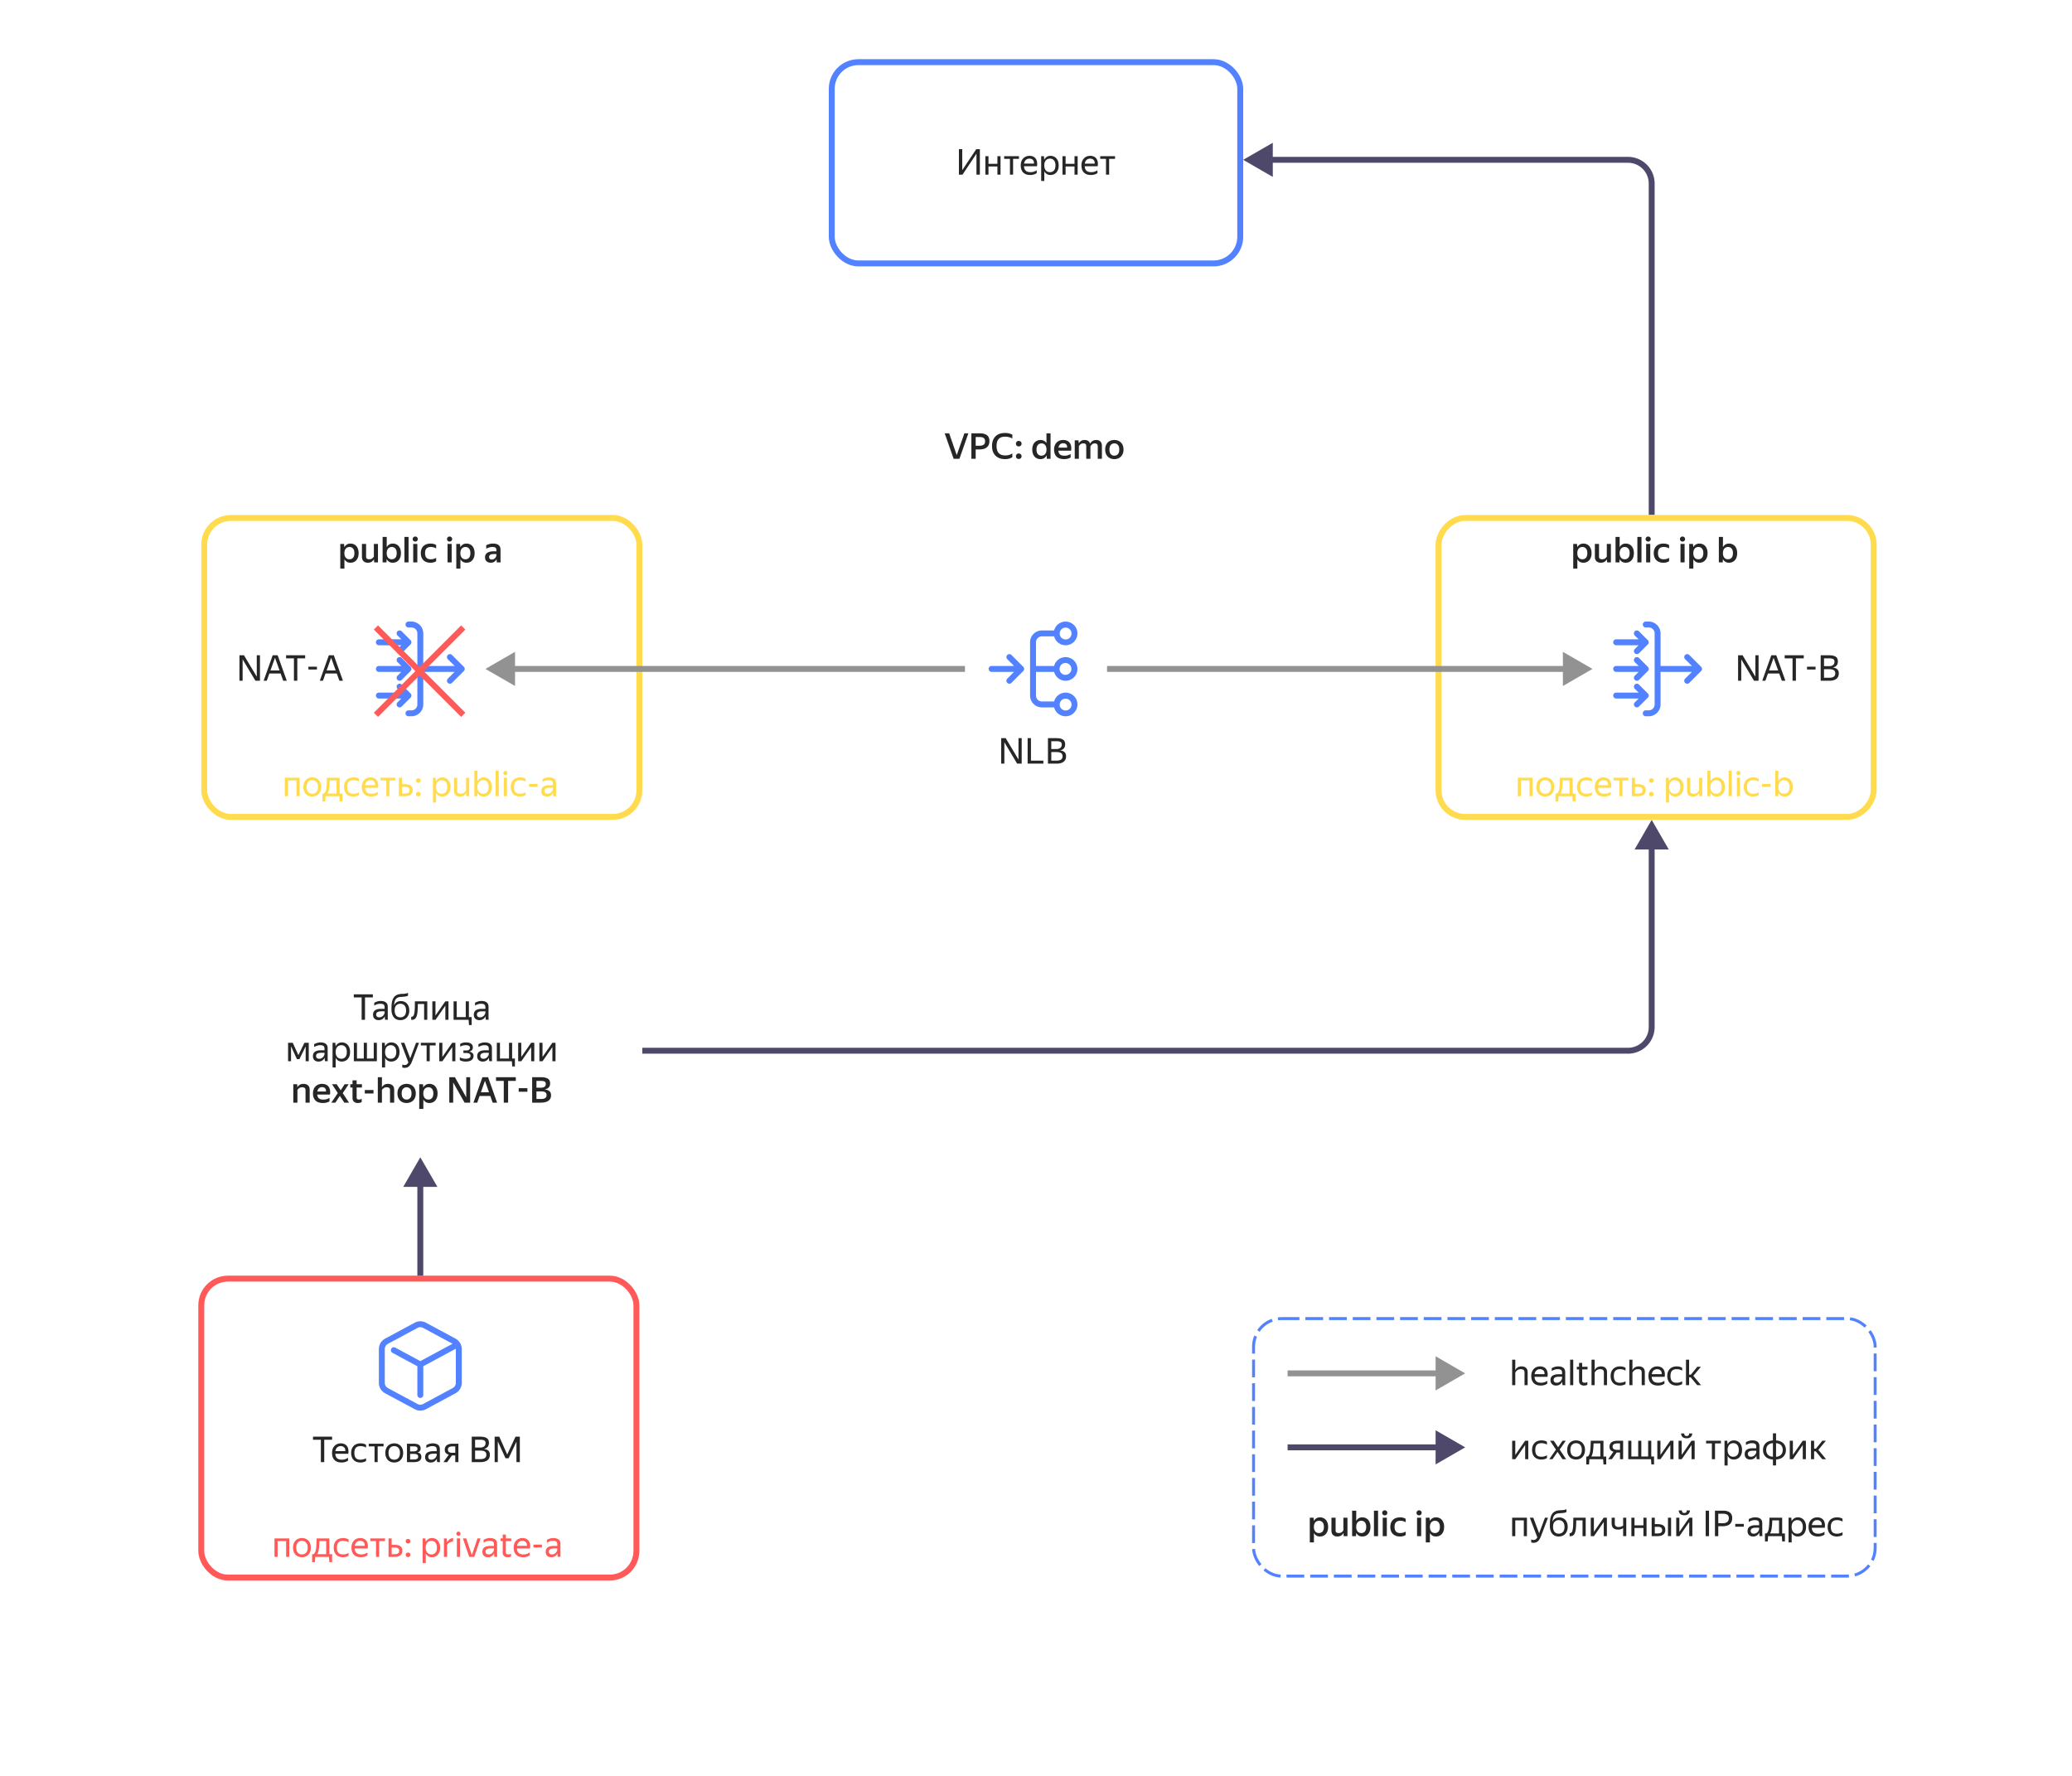 <svg xmlns="http://www.w3.org/2000/svg" width="700" height="600" fill="none" viewBox="0 0 700 600">
    <g filter="url(#filter0_d_2_84)">
        <rect width="656" height="449" x="22" y="130" fill="#fff" rx="10"/>
    </g>
    <path fill="#000" fill-opacity=".85" d="M513.816 462.588c-.48 0-.872.112-1.176.336a2.455 2.455 0 0 0-.72.84V468h-1.056v-8.604h1.056v2.376l-.024 1.116h.024c.168-.352.432-.644.792-.876.36-.24.816-.36 1.368-.36.616 0 1.104.164 1.464.492.368.32.552.816.552 1.488V468h-1.056v-4.26c0-.432-.108-.732-.324-.9-.216-.168-.516-.252-.9-.252Zm8.906 4.884a3.344 3.344 0 0 1-.324.204 3.758 3.758 0 0 1-.468.216 3.946 3.946 0 0 1-.624.156 3.864 3.864 0 0 1-.78.072c-1.048 0-1.844-.284-2.388-.852-.544-.568-.816-1.364-.816-2.388 0-.504.072-.956.216-1.356.152-.4.36-.736.624-1.008.264-.28.576-.492.936-.636.36-.152.752-.228 1.176-.228a3 3 0 0 1 1.2.228c.352.152.64.376.864.672.232.296.388.664.468 1.104.088.432.088.936 0 1.512h-4.392c.04.672.24 1.176.6 1.512.36.328.896.492 1.608.492.48 0 .892-.068 1.236-.204a4.33 4.33 0 0 0 .864-.444v.948Zm-2.472-4.884c-.456 0-.848.14-1.176.42-.328.28-.536.704-.624 1.272h3.348c.032-.576-.1-1-.396-1.272-.296-.28-.68-.42-1.152-.42Zm7.528 4.224a3.648 3.648 0 0 1-.276.456 2.088 2.088 0 0 1-1.02.732c-.224.08-.488.12-.792.12-.56 0-1.012-.156-1.356-.468-.344-.32-.516-.776-.516-1.368 0-.68.236-1.18.708-1.5.48-.32 1.16-.48 2.04-.48h1.164v-.516c0-.432-.112-.74-.336-.924-.224-.184-.608-.276-1.152-.276-.384 0-.748.064-1.092.192-.344.12-.652.26-.924.42v-.948c.224-.136.524-.268.9-.396a3.75 3.75 0 0 1 1.26-.204c.784 0 1.38.164 1.788.492.408.32.612.82.612 1.5v3.6c.008.088.012.18.012.276l.024.276c.008.08.016.148.024.204h-.96a5.482 5.482 0 0 1-.072-.468 7.173 7.173 0 0 1-.024-.54l-.012-.18Zm-1.86.36c.328 0 .608-.068.84-.204.232-.136.42-.292.564-.468.144-.184.248-.36.312-.528.064-.176.096-.3.096-.372v-.456h-1.056c-.632 0-1.092.092-1.38.276-.28.176-.42.444-.42.804 0 .28.084.508.252.684.168.176.432.264.792.264Zm5.584-7.776V468h-1.056v-8.604h1.056Zm4.769 8.472a1.93 1.93 0 0 1-.492.18c-.2.048-.412.072-.636.072-.304 0-.564-.044-.78-.132a1.504 1.504 0 0 1-.516-.348 1.48 1.48 0 0 1-.3-.504 2.09 2.09 0 0 1-.084-.588v-3.876h-.744v-.9h.744v-1.308h1.056v1.308h1.812v.9h-1.812v3.744c0 .264.064.456.192.576.136.12.372.18.708.18.312 0 .596-.088.852-.264v.96Zm4.358-5.28c-.48 0-.872.112-1.176.336a2.455 2.455 0 0 0-.72.84V468h-1.056v-8.604h1.056v2.376l-.024 1.116h.024c.168-.352.432-.644.792-.876.36-.24.816-.36 1.368-.36.616 0 1.104.164 1.464.492.368.32.552.816.552 1.488V468h-1.056v-4.26c0-.432-.108-.732-.324-.9-.216-.168-.516-.252-.9-.252Zm6.638 5.532a3.77 3.77 0 0 1-1.308-.216 2.861 2.861 0 0 1-.984-.636c-.272-.28-.48-.62-.624-1.02a4.024 4.024 0 0 1-.216-1.368c0-.504.072-.956.216-1.356.152-.4.364-.736.636-1.008a2.63 2.63 0 0 1 .996-.636 3.662 3.662 0 0 1 1.332-.228c.384 0 .736.044 1.056.132.32.08.584.2.792.36v.948a2.798 2.798 0 0 0-.864-.372 3.563 3.563 0 0 0-.972-.132c-.728 0-1.264.188-1.608.564-.336.376-.504.952-.504 1.728s.164 1.352.492 1.728c.328.376.848.564 1.56.564.376 0 .72-.044 1.032-.132.32-.096.608-.216.864-.36v.948a3.678 3.678 0 0 1-1.896.492Zm6.135-5.532c-.48 0-.872.112-1.176.336a2.455 2.455 0 0 0-.72.84V468h-1.056v-8.604h1.056v2.376l-.024 1.116h.024c.168-.352.432-.644.792-.876.36-.24.816-.36 1.368-.36.616 0 1.104.164 1.464.492.368.32.552.816.552 1.488V468h-1.056v-4.26c0-.432-.108-.732-.324-.9-.216-.168-.516-.252-.9-.252Zm8.906 4.884a3.344 3.344 0 0 1-.324.204 3.758 3.758 0 0 1-.468.216 3.946 3.946 0 0 1-.624.156 3.864 3.864 0 0 1-.78.072c-1.048 0-1.844-.284-2.388-.852-.544-.568-.816-1.364-.816-2.388 0-.504.072-.956.216-1.356.152-.4.36-.736.624-1.008.264-.28.576-.492.936-.636.36-.152.752-.228 1.176-.228a3 3 0 0 1 1.2.228c.352.152.64.376.864.672.232.296.388.664.468 1.104.088.432.088.936 0 1.512H558c.04.672.24 1.176.6 1.512.36.328.896.492 1.608.492.48 0 .892-.068 1.236-.204a4.33 4.33 0 0 0 .864-.444v.948Zm-2.472-4.884c-.456 0-.848.14-1.176.42-.328.28-.536.704-.624 1.272h3.348c.032-.576-.1-1-.396-1.272-.296-.28-.68-.42-1.152-.42Zm6.568 5.532a3.77 3.77 0 0 1-1.308-.216 2.861 2.861 0 0 1-.984-.636c-.272-.28-.48-.62-.624-1.02a4.024 4.024 0 0 1-.216-1.368c0-.504.072-.956.216-1.356.152-.4.364-.736.636-1.008a2.63 2.63 0 0 1 .996-.636 3.662 3.662 0 0 1 1.332-.228c.384 0 .736.044 1.056.132.32.08.584.2.792.36v.948a2.798 2.798 0 0 0-.864-.372 3.563 3.563 0 0 0-.972-.132c-.728 0-1.264.188-1.608.564-.336.376-.504.952-.504 1.728s.164 1.352.492 1.728c.328.376.848.564 1.56.564.376 0 .72-.044 1.032-.132.32-.096.608-.216.864-.36v.948a3.678 3.678 0 0 1-1.896.492Zm4.791-2.772h-.552V468h-1.056v-8.604h1.056v5.052h.6l2.184-2.676h1.2l-2.556 3.072 2.604 3.156h-1.284l-2.196-2.652ZM511.92 491.56l3.324-4.788h1.068V493h-1.056v-4.776L511.944 493h-1.08v-6.228h1.056v4.788Zm8.804 1.56a3.77 3.77 0 0 1-1.308-.216 2.861 2.861 0 0 1-.984-.636c-.272-.28-.48-.62-.624-1.02a4.024 4.024 0 0 1-.216-1.368c0-.504.072-.956.216-1.356.152-.4.364-.736.636-1.008a2.63 2.63 0 0 1 .996-.636 3.662 3.662 0 0 1 1.332-.228c.384 0 .736.044 1.056.132.32.08.584.2.792.36v.948a2.798 2.798 0 0 0-.864-.372 3.563 3.563 0 0 0-.972-.132c-.728 0-1.264.188-1.608.564-.336.376-.504.952-.504 1.728s.164 1.352.492 1.728c.328.376.848.564 1.56.564.376 0 .72-.044 1.032-.132.32-.096.608-.216.864-.36v.948a3.678 3.678 0 0 1-1.896.492Zm5.47-2.592-1.68 2.472h-1.104l2.256-3.228-1.992-3h1.224l1.488 2.196 1.5-2.196h1.092l-2.064 2.976 2.172 3.252h-1.224l-1.668-2.472Zm6.257 2.592c-.424 0-.82-.072-1.188-.216a2.767 2.767 0 0 1-.96-.624 3.04 3.04 0 0 1-.624-1.02c-.152-.4-.228-.86-.228-1.38 0-.512.076-.968.228-1.368a2.89 2.89 0 0 1 .624-1.02c.272-.272.592-.48.96-.624a3.231 3.231 0 0 1 1.188-.216c.432 0 .832.072 1.2.216.368.144.684.352.948.624.272.272.484.612.636 1.02.16.4.24.856.24 1.368 0 .52-.08.98-.24 1.38-.152.4-.364.74-.636 1.02-.264.272-.58.48-.948.624a3.265 3.265 0 0 1-1.2.216Zm0-.948c.28 0 .536-.044.768-.132.24-.096.448-.236.624-.42.176-.192.312-.432.408-.72.096-.288.144-.628.144-1.02s-.048-.732-.144-1.02a1.855 1.855 0 0 0-.408-.708 1.569 1.569 0 0 0-.624-.42 1.99 1.99 0 0 0-.768-.144c-.28 0-.536.048-.768.144a1.586 1.586 0 0 0-.612.42c-.168.184-.3.42-.396.708a3.234 3.234 0 0 0-.144 1.02c0 .392.048.732.144 1.02.096.288.228.528.396.72.176.184.38.324.612.42.232.088.488.132.768.132Zm3.917-.072c.224-.136.4-.348.528-.636.128-.288.228-.652.3-1.092.072-.44.12-.96.144-1.56.032-.6.06-1.28.084-2.04h4.284v5.328h.936v2.676h-.924l-.132-1.776h-4.632l-.108 1.776h-.948V492.1h.468Zm4.284 0v-4.428h-2.28c-.04 1.176-.116 2.12-.228 2.832-.104.704-.288 1.236-.552 1.596h3.06Zm3.095-3.312c0-.352.064-.652.192-.9.128-.256.308-.464.54-.624a2.38 2.38 0 0 1 .828-.372c.32-.08.668-.12 1.044-.12h2.004V493h-1.056v-2.256h-1.14L544.563 493h-1.26l1.8-2.52c-.432-.128-.768-.324-1.008-.588-.232-.264-.348-.632-.348-1.104Zm3.552 1.056v-2.172h-.948c-.448 0-.816.084-1.104.252-.288.168-.432.44-.432.816 0 .392.128.676.384.852.256.168.62.252 1.092.252h1.008Zm10.564 2.256h.936v2.676h-.9l-.132-1.776h-7.68v-6.228h1.056v5.328h2.304v-5.328h1.056v5.328h2.304v-5.328h1.056v5.328Zm3.1-.54 3.324-4.788h1.068V493h-1.056v-4.776L560.987 493h-1.08v-6.228h1.056v4.788Zm8.864-5.616c-.32 0-.6-.04-.84-.12a1.847 1.847 0 0 1-.588-.348 1.589 1.589 0 0 1-.348-.516 1.9 1.9 0 0 1-.108-.648h1.056c0 .304.072.524.216.66.152.136.356.204.612.204s.456-.068.6-.204c.144-.136.216-.356.216-.66h1.056c0 .456-.156.844-.468 1.164-.304.312-.772.468-1.404.468Zm-1.692 5.616 3.324-4.788h1.068V493h-1.056v-4.776L568.159 493h-1.08v-6.228h1.056v4.788Zm11.26-3.888V493h-1.056v-5.328h-1.956v-.9h5.004v.9h-1.992Zm6.343 5.448c-.48 0-.896-.112-1.248-.336a2.444 2.444 0 0 1-.828-.924v3.264h-1.056v-8.352h.924l.108 1.212c.208-.408.488-.732.84-.972s.788-.36 1.308-.36c.36 0 .704.068 1.032.204.336.128.628.328.876.6.256.264.456.6.6 1.008.152.4.228.872.228 1.416 0 .552-.076 1.032-.228 1.44a3.01 3.01 0 0 1-.612 1.008 2.566 2.566 0 0 1-.888.6 2.941 2.941 0 0 1-1.056.192Zm-.156-.948c.552 0 .996-.188 1.332-.564.344-.384.516-.96.516-1.728 0-.752-.172-1.32-.516-1.704-.336-.392-.78-.588-1.332-.588-.272 0-.528.048-.768.144a1.71 1.71 0 0 0-.612.432c-.168.184-.304.42-.408.708a3.191 3.191 0 0 0-.144 1.008c0 .384.048.72.144 1.008.104.288.24.528.408.72.176.192.38.336.612.432.24.088.496.132.768.132Zm7.809-.36a3.648 3.648 0 0 1-.276.456 2.088 2.088 0 0 1-1.02.732c-.224.08-.488.12-.792.12-.56 0-1.012-.156-1.356-.468-.344-.32-.516-.776-.516-1.368 0-.68.236-1.18.708-1.5.48-.32 1.16-.48 2.04-.48h1.164v-.516c0-.432-.112-.74-.336-.924-.224-.184-.608-.276-1.152-.276-.384 0-.748.064-1.092.192-.344.12-.652.26-.924.42v-.948c.224-.136.524-.268.9-.396a3.75 3.75 0 0 1 1.26-.204c.784 0 1.38.164 1.788.492.408.32.612.82.612 1.5v3.6c.008.088.012.18.012.276l.024.276c.008.08.016.148.024.204h-.96a5.482 5.482 0 0 1-.072-.468 7.173 7.173 0 0 1-.024-.54l-.012-.18Zm-1.86.36c.328 0 .608-.068.84-.204.232-.136.42-.292.564-.468.144-.184.248-.36.312-.528.064-.176.096-.3.096-.372v-.456h-1.056c-.632 0-1.092.092-1.38.276-.28.176-.42.444-.42.804 0 .28.084.508.252.684.168.176.432.264.792.264Zm11.824-2.292c0 .52-.088.976-.264 1.368a2.925 2.925 0 0 1-.72.996 3.03 3.03 0 0 1-1.056.624c-.408.136-.84.212-1.296.228v2.028h-1.056v-2.028a4.39 4.39 0 0 1-1.32-.24 3.296 3.296 0 0 1-1.056-.612 2.925 2.925 0 0 1-.72-.996c-.168-.392-.252-.848-.252-1.368 0-.512.088-.964.264-1.356.176-.4.416-.732.72-.996a3.026 3.026 0 0 1 1.056-.612 4.358 4.358 0 0 1 1.308-.24v-2.4h1.056v2.4c.464.016.896.096 1.296.24.408.144.76.352 1.056.624.304.264.544.592.72.984.176.392.264.844.264 1.356Zm-1.08 0c0-.384-.06-.716-.18-.996a1.809 1.809 0 0 0-.48-.696 2.03 2.03 0 0 0-.708-.42 2.873 2.873 0 0 0-.888-.18v4.584c.32-.016.616-.072.888-.168.28-.104.52-.248.72-.432.2-.184.356-.416.468-.696.12-.28.18-.612.18-.996Zm-5.58 0c0 .384.056.716.168.996.12.28.28.516.48.708.208.184.448.324.72.42.28.096.58.152.9.168v-4.584a3.028 3.028 0 0 0-.912.18 2 2 0 0 0-1.188 1.128 2.64 2.64 0 0 0-.168.984Zm9.01 1.68 3.324-4.788h1.068V493h-1.056v-4.776L605.729 493h-1.08v-6.228h1.056v4.788Zm7.724-1.212h-.552V493h-1.056v-6.228h1.056v2.676h.6l2.184-2.676h1.2l-2.556 3.072 2.604 3.156h-1.284l-2.196-2.652Zm-102.565 22.424h4.992V519H514.8v-5.328h-2.88V519h-1.056v-6.228Zm9.775 6.156a7.132 7.132 0 0 1-.456.984c-.16.288-.34.532-.54.732-.2.2-.424.348-.672.444a2.187 2.187 0 0 1-.852.156c-.16 0-.308-.012-.444-.036a1.336 1.336 0 0 1-.372-.096v-1.02c.088.064.2.112.336.144.136.04.284.06.444.06.296 0 .54-.072.732-.216.192-.136.376-.356.552-.66l-2.532-6.648h1.164l1.98 5.256 1.968-5.256h1.02l-2.328 6.156Zm8.989-3.048c0 .52-.08.98-.24 1.38-.152.4-.364.74-.636 1.02-.264.272-.58.48-.948.624a3.265 3.265 0 0 1-1.2.216c-.44 0-.844-.072-1.212-.216a2.509 2.509 0 0 1-.948-.684c-.264-.304-.472-.688-.624-1.152-.144-.464-.216-1.012-.216-1.644 0-.52.016-1.016.048-1.488s.104-.908.216-1.308c.112-.408.272-.772.48-1.092a2.644 2.644 0 0 1 1.488-1.08c.216-.064.432-.112.648-.144.224-.032.448-.052.672-.06l.66-.024c.32-.024.588-.064.804-.12a2.34 2.34 0 0 0 .576-.228v.96a1.847 1.847 0 0 1-.564.24c-.192.04-.428.076-.708.108-.456.04-.876.072-1.26.096-.376.016-.72.104-1.032.264-.4.224-.684.56-.852 1.008-.16.44-.26.964-.3 1.572.416-.96 1.2-1.44 2.352-1.44.392 0 .756.072 1.092.216.344.136.64.34.888.612.256.272.456.608.6 1.008.144.392.216.844.216 1.356Zm-3.024 2.292c.28 0 .536-.044.768-.132.24-.096.448-.236.624-.42.176-.192.312-.432.408-.72.096-.288.144-.628.144-1.02s-.048-.732-.144-1.02a1.855 1.855 0 0 0-.408-.708 1.569 1.569 0 0 0-.624-.42 1.99 1.99 0 0 0-.768-.144c-.552 0-1.012.184-1.38.552-.36.368-.54.936-.54 1.704 0 .4.048.748.144 1.044.096.288.228.528.396.72.176.192.38.336.612.432.232.088.488.132.768.132Zm4.65-1.104c.112-.408.184-.96.216-1.656s.048-1.576.048-2.64h4.188V519h-1.068v-5.328h-2.124a36.75 36.75 0 0 1-.084 2.28c-.04.664-.132 1.224-.276 1.68-.136.456-.34.804-.612 1.044-.264.232-.62.348-1.068.348h-.096a.556.556 0 0 1-.108-.012v-1.044c.04.008.092.012.156.012.408 0 .684-.304.828-.912Zm7.221.492 3.324-4.788h1.068V519h-1.056v-4.776L538.499 519h-1.08v-6.228h1.056v4.788Zm10.94 1.44h-1.056v-2.736c-.216.168-.468.3-.756.396-.28.088-.6.132-.96.132-.704 0-1.244-.172-1.62-.516-.368-.352-.552-.912-.552-1.68v-1.824h1.068v1.836c0 .488.112.828.336 1.02.224.192.54.288.948.288.28 0 .552-.04.816-.12.264-.08.504-.204.72-.372v-2.652h1.056V519Zm5.794-2.76h-3.012V519h-1.056v-6.228h1.056v2.568h3.012v-2.568h1.056V519h-1.056v-2.76Zm7.396.684c0 .36-.064.672-.192.936s-.308.48-.54.648a2.38 2.38 0 0 1-.828.372c-.32.08-.668.12-1.044.12h-2.004v-6.228h1.056v2.172h1.02c.792 0 1.412.156 1.86.468.448.312.672.816.672 1.512Zm1.956 2.076h-1.056v-6.228h1.056V519Zm-5.508-3.156v2.256h.948c.456 0 .824-.084 1.104-.252.288-.176.432-.464.432-.864 0-.408-.128-.7-.384-.876-.256-.176-.616-.264-1.08-.264h-1.02Zm9.989-3.9c-.32 0-.6-.04-.84-.12a1.847 1.847 0 0 1-.588-.348 1.589 1.589 0 0 1-.348-.516 1.9 1.9 0 0 1-.108-.648h1.056c0 .304.072.524.216.66.152.136.356.204.612.204s.456-.068.6-.204c.144-.136.216-.356.216-.66h1.056c0 .456-.156.844-.468 1.164-.304.312-.772.468-1.404.468Zm-1.692 5.616 3.324-4.788h1.068V519h-1.056v-4.776L567.374 519h-1.08v-6.228h1.056v4.788Zm10.024-7.164V519h-1.128v-8.604h1.128Zm2.001 0h2.748c.976 0 1.732.204 2.268.612.544.4.816 1.028.816 1.884 0 .488-.08.908-.24 1.26a2.22 2.22 0 0 1-.648.852c-.28.224-.616.388-1.008.492a4.91 4.91 0 0 1-1.284.156h-1.524V519h-1.128v-8.604Zm1.128 1.032v3.204h1.524c.304 0 .58-.032.828-.096s.46-.164.636-.3a1.3 1.3 0 0 0 .42-.528c.104-.224.156-.492.156-.804 0-.52-.168-.896-.504-1.128-.336-.232-.816-.348-1.44-.348h-1.62Zm5.733 3.432h2.88v.96h-2.88v-.96Zm8.116 2.952a3.648 3.648 0 0 1-.276.456 2.088 2.088 0 0 1-1.02.732c-.224.08-.488.12-.792.12-.56 0-1.012-.156-1.356-.468-.344-.32-.516-.776-.516-1.368 0-.68.236-1.18.708-1.5.48-.32 1.16-.48 2.04-.48h1.164v-.516c0-.432-.112-.74-.336-.924-.224-.184-.608-.276-1.152-.276-.384 0-.748.064-1.092.192-.344.12-.652.26-.924.42v-.948c.224-.136.524-.268.9-.396a3.75 3.75 0 0 1 1.26-.204c.784 0 1.38.164 1.788.492.408.32.612.82.612 1.5v3.6c.008.088.012.18.012.276l.024.276c.008.08.016.148.024.204h-.96a5.482 5.482 0 0 1-.072-.468 7.173 7.173 0 0 1-.024-.54l-.012-.18Zm-1.86.36c.328 0 .608-.068.84-.204.232-.136.42-.292.564-.468.144-.184.248-.36.312-.528.064-.176.096-.3.096-.372v-.456h-1.056c-.632 0-1.092.092-1.38.276-.28.176-.42.444-.42.804 0 .28.084.508.252.684.168.176.432.264.792.264Zm4.251-.072c.224-.136.4-.348.528-.636.128-.288.228-.652.3-1.092.072-.44.12-.96.144-1.56.032-.6.06-1.28.084-2.04h4.284v5.328h.936v2.676h-.924l-.132-1.776h-4.632l-.108 1.776h-.948V518.1h.468Zm4.284 0v-4.428h-2.28c-.04 1.176-.116 2.12-.228 2.832-.104.704-.288 1.236-.552 1.596h3.06Zm6.344 1.02c-.48 0-.896-.112-1.248-.336a2.444 2.444 0 0 1-.828-.924v3.264h-1.056v-8.352h.924l.108 1.212c.208-.408.488-.732.84-.972s.788-.36 1.308-.36c.36 0 .704.068 1.032.204.336.128.628.328.876.6.256.264.456.6.6 1.008.152.4.228.872.228 1.416 0 .552-.076 1.032-.228 1.44a3.01 3.01 0 0 1-.612 1.008 2.566 2.566 0 0 1-.888.6 2.941 2.941 0 0 1-1.056.192Zm-.156-.948c.552 0 .996-.188 1.332-.564.344-.384.516-.96.516-1.728 0-.752-.172-1.32-.516-1.704-.336-.392-.78-.588-1.332-.588-.272 0-.528.048-.768.144a1.71 1.71 0 0 0-.612.432c-.168.184-.304.42-.408.708a3.191 3.191 0 0 0-.144 1.008c0 .384.048.72.144 1.008.104.288.24.528.408.72.176.192.38.336.612.432.24.088.496.132.768.132Zm9.175.3a3.344 3.344 0 0 1-.324.204 3.758 3.758 0 0 1-.468.216 3.946 3.946 0 0 1-.624.156 3.864 3.864 0 0 1-.78.072c-1.048 0-1.844-.284-2.388-.852-.544-.568-.816-1.364-.816-2.388 0-.504.072-.956.216-1.356.152-.4.36-.736.624-1.008.264-.28.576-.492.936-.636.36-.152.752-.228 1.176-.228a3 3 0 0 1 1.2.228c.352.152.64.376.864.672.232.296.388.664.468 1.104.088.432.088.936 0 1.512h-4.392c.04.672.24 1.176.6 1.512.36.328.896.492 1.608.492.48 0 .892-.068 1.236-.204a4.33 4.33 0 0 0 .864-.444v.948Zm-2.472-4.884c-.456 0-.848.14-1.176.42-.328.28-.536.704-.624 1.272h3.348c.032-.576-.1-1-.396-1.272-.296-.28-.68-.42-1.152-.42Zm6.661 5.532a3.77 3.77 0 0 1-1.308-.216 2.861 2.861 0 0 1-.984-.636c-.272-.28-.48-.62-.624-1.02a4.024 4.024 0 0 1-.216-1.368c0-.504.072-.956.216-1.356.152-.4.364-.736.636-1.008a2.63 2.63 0 0 1 .996-.636 3.662 3.662 0 0 1 1.332-.228c.384 0 .736.044 1.056.132.32.08.584.2.792.36v.948a2.798 2.798 0 0 0-.864-.372 3.563 3.563 0 0 0-.972-.132c-.728 0-1.264.188-1.608.564-.336.376-.504.952-.504 1.728s.164 1.352.492 1.728c.328.376.848.564 1.56.564.376 0 .72-.044 1.032-.132.32-.096.608-.216.864-.36v.948a3.678 3.678 0 0 1-1.896.492Z"/>
    <path fill="#929292" d="m495 464-10-5.774v11.548L495 464Zm-9-1h-51v2h51v-2Z"/>
    <path fill="#4E496B" d="m495 489-10-5.774v11.548L495 489Zm-9-1h-51v2h51v-2Z"/>
    <path fill="#000" fill-opacity=".85" d="M445.933 519.12c-.472 0-.88-.104-1.224-.312a2.489 2.489 0 0 1-.816-.864v3.18h-1.392v-8.352h1.272l.096 1.104c.208-.376.484-.672.828-.888.344-.224.764-.336 1.26-.336.368 0 .716.068 1.044.204.336.128.628.328.876.6.248.264.444.6.588 1.008.152.4.228.872.228 1.416 0 .552-.076 1.032-.228 1.44-.144.4-.344.736-.6 1.008-.248.264-.54.464-.876.6a2.941 2.941 0 0 1-1.056.192Zm-.336-1.164c.496 0 .896-.168 1.2-.504.312-.344.468-.868.468-1.572 0-.696-.156-1.216-.468-1.56-.304-.344-.7-.516-1.188-.516-.248 0-.476.044-.684.132-.208.08-.392.208-.552.384a1.93 1.93 0 0 0-.36.66 2.771 2.771 0 0 0-.132.9c0 .352.044.66.132.924.088.256.208.472.36.648.152.168.332.296.54.384.216.08.444.12.684.12Zm8.247.024c-.168.32-.42.592-.756.816-.328.216-.76.324-1.296.324-.584 0-1.06-.168-1.428-.504-.368-.336-.552-.848-.552-1.536v-4.308h1.404v4.272c0 .36.1.604.3.732.2.12.444.18.732.18.392 0 .712-.08.96-.24a2.23 2.23 0 0 0 .636-.672v-4.272h1.38V519h-1.272l-.084-1.02h-.024Zm9.146-2.1c0 .552-.076 1.032-.228 1.44-.144.4-.344.736-.6 1.008-.248.264-.54.464-.876.6a2.941 2.941 0 0 1-1.056.192c-.48 0-.896-.108-1.248-.324a2.467 2.467 0 0 1-.828-.912l-.036 1.116h-1.32v-8.604h1.392l-.012 3.468c.208-.376.484-.672.828-.888.344-.216.76-.324 1.248-.324.368 0 .716.068 1.044.204.336.128.628.328.876.6.248.264.444.6.588 1.008.152.4.228.872.228 1.416Zm-3.096 2.076c.496 0 .896-.168 1.2-.504.312-.344.468-.868.468-1.572 0-.696-.156-1.216-.468-1.56-.304-.344-.7-.516-1.188-.516-.248 0-.476.044-.684.132-.208.08-.392.208-.552.384a1.93 1.93 0 0 0-.36.66 2.771 2.771 0 0 0-.132.9c0 .352.044.66.132.924.088.256.208.472.36.648.152.168.332.296.54.384.216.08.444.12.684.12Zm5.667-7.56V519h-1.392v-8.604h1.392Zm2.269 1.584a.862.862 0 0 1-.636-.252.84.84 0 0 1-.24-.6.84.84 0 0 1 .24-.6.862.862 0 0 1 .636-.252c.248 0 .452.084.612.252a.82.82 0 0 1 .252.6.82.82 0 0 1-.252.6.808.808 0 0 1-.612.252Zm.696.792V519h-1.392v-6.228h1.392Zm4.429 6.348c-.504 0-.956-.072-1.356-.216-.4-.152-.74-.364-1.02-.636-.28-.28-.496-.62-.648-1.02a3.832 3.832 0 0 1-.228-1.368c0-.504.076-.956.228-1.356a2.71 2.71 0 0 1 1.68-1.644 3.895 3.895 0 0 1 1.368-.228c.432 0 .808.048 1.128.144.328.096.588.216.78.36v1.152a3.154 3.154 0 0 0-.816-.372 3.46 3.46 0 0 0-1.008-.132c-1.288 0-1.932.692-1.932 2.076 0 1.384.632 2.076 1.896 2.076.408 0 .756-.044 1.044-.132a4.2 4.2 0 0 0 .816-.36v1.152a3.384 3.384 0 0 1-.78.36c-.312.096-.696.144-1.152.144Zm6.476-7.14a.862.862 0 0 1-.636-.252.84.84 0 0 1-.24-.6.84.84 0 0 1 .24-.6.862.862 0 0 1 .636-.252c.248 0 .452.084.612.252a.82.82 0 0 1 .252.6.82.82 0 0 1-.252.6.808.808 0 0 1-.612.252Zm.696.792V519h-1.392v-6.228h1.392Zm4.993 6.348c-.472 0-.88-.104-1.224-.312a2.489 2.489 0 0 1-.816-.864v3.18h-1.392v-8.352h1.272l.096 1.104c.208-.376.484-.672.828-.888.344-.224.764-.336 1.26-.336.368 0 .716.068 1.044.204.336.128.628.328.876.6.248.264.444.6.588 1.008.152.4.228.872.228 1.416 0 .552-.076 1.032-.228 1.44-.144.4-.344.736-.6 1.008-.248.264-.54.464-.876.6a2.941 2.941 0 0 1-1.056.192Zm-.336-1.164c.496 0 .896-.168 1.2-.504.312-.344.468-.868.468-1.572 0-.696-.156-1.216-.468-1.56-.304-.344-.7-.516-1.188-.516-.248 0-.476.044-.684.132-.208.08-.392.208-.552.384a1.93 1.93 0 0 0-.36.66 2.771 2.771 0 0 0-.132.9c0 .352.044.66.132.924.088.256.208.472.36.648.152.168.332.296.54.384.216.08.444.12.684.12Z"/>
    <rect width="210" height="87" x="423.5" y="445.5" stroke="#5282FF" stroke-dasharray="6 2" rx="9.5"/>
    <g filter="url(#filter1_d_2_84)">
        <rect width="149" height="74" x="68" y="317" fill="#fff" rx="10"/>
    </g>
    <path fill="#000" fill-opacity=".85" d="M123.314 336.98v7.56h-1.14v-7.56h-2.652v-1.044h6.444v1.044h-2.652Zm6.677 6.372a3.648 3.648 0 0 1-.276.456 2.088 2.088 0 0 1-1.02.732c-.224.08-.488.12-.792.12-.56 0-1.012-.156-1.356-.468-.344-.32-.516-.776-.516-1.368 0-.68.236-1.18.708-1.5.48-.32 1.16-.48 2.04-.48h1.164v-.516c0-.432-.112-.74-.336-.924-.224-.184-.608-.276-1.152-.276-.384 0-.748.064-1.092.192-.344.12-.652.26-.924.42v-.948c.224-.136.524-.268.9-.396a3.75 3.75 0 0 1 1.26-.204c.784 0 1.38.164 1.788.492.408.32.612.82.612 1.5v3.6c.008.088.012.18.012.276l.024.276c.008.08.016.148.024.204h-.96a5.482 5.482 0 0 1-.072-.468 7.173 7.173 0 0 1-.024-.54l-.012-.18Zm-1.86.36c.328 0 .608-.068.84-.204.232-.136.42-.292.564-.468.144-.184.248-.36.312-.528.064-.176.096-.3.096-.372v-.456h-1.056c-.632 0-1.092.092-1.38.276-.28.176-.42.444-.42.804 0 .28.084.508.252.684.168.176.432.264.792.264Zm10.144-2.292c0 .52-.08.98-.24 1.38-.152.4-.364.74-.636 1.02-.264.272-.58.48-.948.624a3.265 3.265 0 0 1-1.2.216c-.44 0-.844-.072-1.212-.216a2.509 2.509 0 0 1-.948-.684c-.264-.304-.472-.688-.624-1.152-.144-.464-.216-1.012-.216-1.644 0-.52.016-1.016.048-1.488s.104-.908.216-1.308c.112-.408.272-.772.48-1.092a2.644 2.644 0 0 1 1.488-1.08c.216-.064.432-.112.648-.144.224-.032.448-.052.672-.06l.66-.024c.32-.024.588-.064.804-.12a2.34 2.34 0 0 0 .576-.228v.96a1.847 1.847 0 0 1-.564.24c-.192.04-.428.076-.708.108-.456.04-.876.072-1.26.096-.376.016-.72.104-1.032.264-.4.224-.684.56-.852 1.008-.16.44-.26.964-.3 1.572.416-.96 1.2-1.44 2.352-1.44.392 0 .756.072 1.092.216.344.136.64.34.888.612.256.272.456.608.6 1.008.144.392.216.844.216 1.356Zm-3.024 2.292c.28 0 .536-.044.768-.132.24-.096.448-.236.624-.42.176-.192.312-.432.408-.72.096-.288.144-.628.144-1.02s-.048-.732-.144-1.02a1.855 1.855 0 0 0-.408-.708 1.569 1.569 0 0 0-.624-.42 1.99 1.99 0 0 0-.768-.144c-.552 0-1.012.184-1.38.552-.36.368-.54.936-.54 1.704 0 .4.048.748.144 1.044.096.288.228.528.396.72.176.192.38.336.612.432.232.088.488.132.768.132Zm4.65-1.104c.112-.408.184-.96.216-1.656s.048-1.576.048-2.64h4.188v6.228h-1.068v-5.328h-2.124a36.75 36.75 0 0 1-.084 2.28c-.04.664-.132 1.224-.276 1.68-.136.456-.34.804-.612 1.044-.264.232-.62.348-1.068.348h-.096a.556.556 0 0 1-.108-.012v-1.044c.04.008.092.012.156.012.408 0 .684-.304.828-.912Zm7.22.492 3.324-4.788h1.068v6.228h-1.056v-4.776l-3.312 4.776h-1.08v-6.228h1.056v4.788Zm11.192 1.44h-5.076v-6.228h1.056v5.328h3.06v-5.328h1.056v5.328h.936v2.676h-.9l-.132-1.776Zm5.72-1.188a3.648 3.648 0 0 1-.276.456 2.088 2.088 0 0 1-1.02.732c-.224.08-.488.12-.792.12-.56 0-1.012-.156-1.356-.468-.344-.32-.516-.776-.516-1.368 0-.68.236-1.18.708-1.5.48-.32 1.16-.48 2.04-.48h1.164v-.516c0-.432-.112-.74-.336-.924-.224-.184-.608-.276-1.152-.276-.384 0-.748.064-1.092.192-.344.12-.652.26-.924.42v-.948c.224-.136.524-.268.9-.396a3.75 3.75 0 0 1 1.26-.204c.784 0 1.38.164 1.788.492.408.32.612.82.612 1.5v3.6c.008.088.012.18.012.276l.024.276c.008.08.016.148.024.204h-.96a5.482 5.482 0 0 1-.072-.468 7.173 7.173 0 0 1-.024-.54l-.012-.18Zm-1.86.36c.328 0 .608-.068.84-.204.232-.136.42-.292.564-.468.144-.184.248-.36.312-.528.064-.176.096-.3.096-.372v-.456h-1.056c-.632 0-1.092.092-1.38.276-.28.176-.42.444-.42.804 0 .28.084.508.252.684.168.176.432.264.792.264Zm-58.906 9.824-2.112 4.308h-.84l-1.992-4.332v5.028h-.996v-6.228h1.572l1.908 4.176 2.04-4.176h1.464v6.228h-1.044v-5.004Zm6.415 3.816a3.648 3.648 0 0 1-.276.456 2.088 2.088 0 0 1-1.02.732c-.224.08-.488.12-.792.12-.56 0-1.012-.156-1.356-.468-.344-.32-.516-.776-.516-1.368 0-.68.236-1.18.708-1.5.48-.32 1.16-.48 2.04-.48h1.164v-.516c0-.432-.112-.74-.336-.924-.224-.184-.608-.276-1.152-.276-.384 0-.748.064-1.092.192-.344.12-.652.26-.924.42v-.948c.224-.136.524-.268.9-.396a3.75 3.75 0 0 1 1.26-.204c.784 0 1.38.164 1.788.492.408.32.612.82.612 1.5v3.6c.008.088.012.18.012.276l.024.276c.008.08.016.148.024.204h-.96a5.482 5.482 0 0 1-.072-.468 7.173 7.173 0 0 1-.024-.54l-.012-.18Zm-1.86.36c.328 0 .608-.068.84-.204.232-.136.42-.292.564-.468.144-.184.248-.36.312-.528.064-.176.096-.3.096-.372v-.456h-1.056c-.632 0-1.092.092-1.38.276-.28.176-.42.444-.42.804 0 .28.084.508.252.684.168.176.432.264.792.264Zm7.66.948c-.48 0-.896-.112-1.248-.336a2.444 2.444 0 0 1-.828-.924v3.264h-1.056v-8.352h.924l.108 1.212c.208-.408.488-.732.84-.972s.788-.36 1.308-.36c.36 0 .704.068 1.032.204.336.128.628.328.876.6.256.264.456.6.6 1.008.152.4.228.872.228 1.416 0 .552-.076 1.032-.228 1.44a3.01 3.01 0 0 1-.612 1.008 2.566 2.566 0 0 1-.888.6 2.941 2.941 0 0 1-1.056.192Zm-.156-.948c.552 0 .996-.188 1.332-.564.344-.384.516-.96.516-1.728 0-.752-.172-1.32-.516-1.704-.336-.392-.78-.588-1.332-.588-.272 0-.528.048-.768.144a1.71 1.71 0 0 0-.612.432c-.168.184-.304.42-.408.708a3.191 3.191 0 0 0-.144 1.008c0 .384.048.72.144 1.008.104.288.24.528.408.72.176.192.38.336.612.432.24.088.496.132.768.132Zm11.996.828h-7.776v-6.228h1.056v5.328h2.304v-5.328h1.056v5.328h2.304v-5.328h1.056v6.228Zm4.86.12c-.48 0-.896-.112-1.248-.336a2.444 2.444 0 0 1-.828-.924v3.264h-1.056v-8.352h.924l.108 1.212c.208-.408.488-.732.84-.972s.788-.36 1.308-.36c.36 0 .704.068 1.032.204.336.128.628.328.876.6.256.264.456.6.6 1.008.152.4.228.872.228 1.416 0 .552-.076 1.032-.228 1.44a3.01 3.01 0 0 1-.612 1.008 2.566 2.566 0 0 1-.888.6 2.941 2.941 0 0 1-1.056.192Zm-.156-.948c.552 0 .996-.188 1.332-.564.344-.384.516-.96.516-1.728 0-.752-.172-1.32-.516-1.704-.336-.392-.78-.588-1.332-.588-.272 0-.528.048-.768.144a1.71 1.71 0 0 0-.612.432c-.168.184-.304.42-.408.708a3.191 3.191 0 0 0-.144 1.008c0 .384.048.72.144 1.008.104.288.24.528.408.72.176.192.38.336.612.432.24.088.496.132.768.132Zm7.22.756a7.132 7.132 0 0 1-.456.984c-.16.288-.34.532-.54.732-.2.2-.424.348-.672.444a2.187 2.187 0 0 1-.852.156c-.16 0-.308-.012-.444-.036a1.336 1.336 0 0 1-.372-.096v-1.02c.088.064.2.112.336.144.136.04.284.06.444.06.296 0 .54-.072.732-.216.192-.136.376-.356.552-.66l-2.532-6.648h1.164l1.98 5.256 1.968-5.256h1.02l-2.328 6.156Zm5.94-5.256v5.328h-1.056v-5.328h-1.956v-.9h5.004v.9h-1.992Zm4.267 3.888 3.324-4.788h1.068v6.228h-1.056v-4.776l-3.312 4.776h-1.08v-6.228h1.056v4.788Zm10.532-.372c0 .352-.072.652-.216.9-.136.24-.324.44-.564.6-.24.152-.52.26-.84.324-.312.072-.64.108-.984.108a4.62 4.62 0 0 1-1.212-.144c-.344-.096-.616-.212-.816-.348v-.948c.248.152.544.272.888.36.344.088.716.132 1.116.132.456 0 .836-.072 1.14-.216.312-.152.468-.408.468-.768 0-.352-.132-.6-.396-.744-.256-.144-.652-.216-1.188-.216h-.828v-.852h.864c.44 0 .776-.08 1.008-.24.232-.16.348-.392.348-.696a.63.63 0 0 0-.12-.396.742.742 0 0 0-.3-.264 1.274 1.274 0 0 0-.456-.144 2.885 2.885 0 0 0-.54-.048c-.368 0-.712.044-1.032.132a3.275 3.275 0 0 0-.852.372v-.948c.208-.136.476-.252.804-.348a4.25 4.25 0 0 1 1.164-.144c.76 0 1.332.144 1.716.432.392.288.588.704.588 1.248 0 .408-.112.728-.336.96-.216.232-.524.392-.924.48.496.064.868.22 1.116.468.256.248.384.564.384.948Zm5.197.624a3.648 3.648 0 0 1-.276.456 2.088 2.088 0 0 1-1.02.732c-.224.08-.488.12-.792.12-.56 0-1.012-.156-1.356-.468-.344-.32-.516-.776-.516-1.368 0-.68.236-1.18.708-1.5.48-.32 1.16-.48 2.04-.48h1.164v-.516c0-.432-.112-.74-.336-.924-.224-.184-.608-.276-1.152-.276-.384 0-.748.064-1.092.192-.344.12-.652.26-.924.42v-.948c.224-.136.524-.268.9-.396a3.75 3.75 0 0 1 1.26-.204c.784 0 1.38.164 1.788.492.408.32.612.82.612 1.5v3.6c.008.088.012.18.012.276l.024.276c.008.08.016.148.024.204h-.96a5.482 5.482 0 0 1-.072-.468 7.173 7.173 0 0 1-.024-.54l-.012-.18Zm-1.86.36c.328 0 .608-.068.84-.204.232-.136.42-.292.564-.468.144-.184.248-.36.312-.528.064-.176.096-.3.096-.372v-.456h-1.056c-.632 0-1.092.092-1.38.276-.28.176-.42.444-.42.804 0 .28.084.508.252.684.168.176.432.264.792.264Zm9.604.828h-5.076v-6.228h1.056v5.328h3.06v-5.328h1.056v5.328h.936v2.676h-.9l-.132-1.776Zm3.187-1.44 3.324-4.788h1.068v6.228h-1.056v-4.776l-3.312 4.776h-1.08v-6.228h1.056v4.788Zm7.172 0 3.324-4.788h1.068v6.228h-1.056v-4.776l-3.312 4.776h-1.08v-6.228h1.056v4.788Zm-81.143 10.244c-.408 0-.744.088-1.008.264-.264.168-.48.388-.648.66v4.272h-1.392v-6.228h1.32l.048 1.02h.024c.168-.328.42-.6.756-.816.344-.216.78-.324 1.308-.324.608 0 1.104.164 1.488.492.392.328.588.828.588 1.5v4.356h-1.404v-4.212c0-.36-.096-.612-.288-.756-.192-.152-.456-.228-.792-.228Zm9.18 4.74c-.088.056-.196.12-.324.192-.128.064-.28.124-.456.18a4.628 4.628 0 0 1-1.404.204c-1.144 0-2-.284-2.568-.852-.56-.568-.84-1.364-.84-2.388 0-.504.076-.956.228-1.356.152-.4.364-.736.636-1.008.272-.28.596-.492.972-.636a3.268 3.268 0 0 1 1.236-.228c.464 0 .88.076 1.248.228.376.152.684.38.924.684.24.304.404.68.492 1.128.096.448.1.972.012 1.572h-4.308c.056.568.244.996.564 1.284.32.28.82.42 1.5.42.496 0 .908-.06 1.236-.18.336-.128.62-.26.852-.396v1.152Zm-2.52-4.788c-.408 0-.752.124-1.032.372s-.464.616-.552 1.104h2.928c.016-.504-.096-.876-.336-1.116-.24-.24-.576-.36-1.008-.36Zm6.012 2.952-1.512 2.292h-1.368l2.196-3.24-1.98-2.988h1.584l1.368 2.052 1.332-2.052h1.368l-2.016 3.012 2.136 3.216h-1.584l-1.524-2.292Zm7.375 2.1c-.144.088-.324.16-.54.216a2.623 2.623 0 0 1-.744.096c-.336 0-.62-.044-.852-.132a1.551 1.551 0 0 1-.552-.384 1.454 1.454 0 0 1-.312-.552 2.396 2.396 0 0 1-.096-.684v-3.468h-.744v-1.128h.744v-1.308h1.392v1.308h1.788v1.128h-1.788v3.312c0 .256.06.444.18.564.128.12.336.18.624.18.192 0 .36-.028.504-.084.144-.056.276-.132.396-.228v1.164Zm1.055-4.08h2.94v1.188h-2.94v-1.188Zm7.445-.924c-.408 0-.744.088-1.008.264-.264.168-.48.388-.648.66v4.272h-1.392v-8.604h1.392v2.304l-.012 1.092h.012c.176-.32.432-.588.768-.804.336-.224.768-.336 1.296-.336.608 0 1.104.164 1.488.492.392.328.588.828.588 1.5v4.356h-1.404v-4.212c0-.36-.096-.612-.288-.756-.192-.152-.456-.228-.792-.228Zm6.672 5.316c-.44 0-.848-.072-1.224-.216a2.867 2.867 0 0 1-.984-.624 3.091 3.091 0 0 1-.648-1.02c-.152-.4-.228-.86-.228-1.38 0-.52.076-.98.228-1.38.16-.4.376-.736.648-1.008.28-.28.608-.488.984-.624a3.394 3.394 0 0 1 1.224-.216c.44 0 .848.072 1.224.216.376.136.704.344.984.624.28.272.5.608.66 1.008.16.4.24.86.24 1.38 0 .52-.08.98-.24 1.38-.16.4-.38.74-.66 1.02-.28.272-.608.48-.984.624a3.394 3.394 0 0 1-1.224.216Zm0-1.164c.48 0 .876-.168 1.188-.504.32-.336.48-.86.48-1.572 0-.704-.16-1.224-.48-1.56a1.534 1.534 0 0 0-1.188-.516c-.472 0-.868.172-1.188.516-.312.336-.468.856-.468 1.56 0 .712.156 1.236.468 1.572.32.336.716.504 1.188.504Zm7.705 1.164c-.472 0-.88-.104-1.224-.312a2.489 2.489 0 0 1-.816-.864v3.18h-1.392v-8.352h1.272l.096 1.104c.208-.376.484-.672.828-.888.344-.224.764-.336 1.26-.336.368 0 .716.068 1.044.204.336.128.628.328.876.6.248.264.444.6.588 1.008.152.4.228.872.228 1.416 0 .552-.076 1.032-.228 1.44-.144.4-.344.736-.6 1.008-.248.264-.54.464-.876.6a2.941 2.941 0 0 1-1.056.192Zm-.336-1.164c.496 0 .896-.168 1.2-.504.312-.344.468-.868.468-1.572 0-.696-.156-1.216-.468-1.56-.304-.344-.7-.516-1.188-.516-.248 0-.476.044-.684.132-.208.08-.392.208-.552.384a1.93 1.93 0 0 0-.36.66 2.771 2.771 0 0 0-.132.9c0 .352.044.66.132.924.088.256.208.472.36.648.152.168.332.296.54.384.216.08.444.12.684.12Zm14.111 1.044h-1.884l-3.852-6.816v6.816h-1.32v-8.604h1.896l3.84 6.804v-6.804h1.32v8.604Zm4.143-8.604h1.908l3.048 8.604h-1.5l-.792-2.256h-3.624l-.792 2.256h-1.284l3.036-8.604Zm2.22 5.1-1.368-3.876-1.368 3.876h2.736Zm6.455-3.84v7.344h-1.464v-7.344h-2.616v-1.26h6.684v1.26h-2.604Zm3.581 2.46h2.94v1.188h-2.94v-1.188Zm4.541-3.72h2.928c1.024 0 1.804.16 2.34.48.536.32.804.86.804 1.62 0 .312-.044.584-.132.816-.088.224-.216.42-.384.588-.16.16-.356.292-.588.396a3.597 3.597 0 0 1-.768.24c.72.088 1.264.284 1.632.588.368.304.552.768.552 1.392 0 .448-.088.832-.264 1.152-.176.312-.42.568-.732.768-.312.192-.68.336-1.104.432a6.792 6.792 0 0 1-1.38.132h-2.904v-8.604Zm1.452 1.26v2.292h1.548c.48 0 .868-.1 1.164-.3.296-.208.444-.532.444-.972 0-.4-.136-.668-.408-.804-.264-.144-.64-.216-1.128-.216h-1.62Zm0 3.54v2.556h1.596c.272 0 .52-.02.744-.06.224-.048.416-.12.576-.216a1.1 1.1 0 0 0 .372-.396c.088-.168.132-.372.132-.612 0-.472-.156-.8-.468-.984-.304-.192-.796-.288-1.476-.288h-1.476Z"/>
    <rect width="147" height="101" x="68" y="432" fill="#fff" stroke="#FF5958" stroke-width="2" rx="9"/>
    <path fill="#5282FF" fill-rule="evenodd" d="M141.052 448.646a2.003 2.003 0 0 1 1.896 0l9.943 5.354L142 459.864l-8.463-4.557a1 1 0 0 0-.949 1.761l8.412 4.529v9.715a1 1 0 1 0 2 0v-9.715l10.997-5.921c.002.038.003.077.003.116v11.416a2 2 0 0 1-1.052 1.761l-10 5.385a2.003 2.003 0 0 1-1.896 0l-10-5.385a2 2 0 0 1-1.052-1.761v-11.416a2 2 0 0 1 1.052-1.761l10-5.385Zm2.844-1.761a4.001 4.001 0 0 0-3.792 0l-10 5.385a4 4 0 0 0-2.104 3.522v11.416a4 4 0 0 0 2.104 3.522l10 5.385a4.001 4.001 0 0 0 3.792 0l10-5.385a4 4 0 0 0 2.104-3.522v-11.416a4 4 0 0 0-2.104-3.522l-10-5.385Z" clip-rule="evenodd"/>
    <path fill="#000" fill-opacity=".85" d="M109.539 486.44V494h-1.14v-7.56h-2.652v-1.044h6.444v1.044h-2.652Zm8.043 7.032a3.344 3.344 0 0 1-.324.204 3.758 3.758 0 0 1-.468.216 3.946 3.946 0 0 1-.624.156 3.864 3.864 0 0 1-.78.072c-1.048 0-1.844-.284-2.388-.852-.544-.568-.816-1.364-.816-2.388 0-.504.072-.956.216-1.356.152-.4.36-.736.624-1.008.264-.28.576-.492.936-.636.36-.152.752-.228 1.176-.228a3 3 0 0 1 1.2.228c.352.152.64.376.864.672.232.296.388.664.468 1.104.088.432.088.936 0 1.512h-4.392c.04.672.24 1.176.6 1.512.36.328.896.492 1.608.492.48 0 .892-.068 1.236-.204a4.33 4.33 0 0 0 .864-.444v.948Zm-2.472-4.884c-.456 0-.848.14-1.176.42-.328.28-.536.704-.624 1.272h3.348c.032-.576-.1-1-.396-1.272-.296-.28-.68-.42-1.152-.42Zm6.661 5.532a3.77 3.77 0 0 1-1.308-.216 2.861 2.861 0 0 1-.984-.636c-.272-.28-.48-.62-.624-1.02a4.024 4.024 0 0 1-.216-1.368c0-.504.072-.956.216-1.356.152-.4.364-.736.636-1.008a2.63 2.63 0 0 1 .996-.636 3.662 3.662 0 0 1 1.332-.228c.384 0 .736.044 1.056.132.32.08.584.2.792.36v.948a2.798 2.798 0 0 0-.864-.372 3.563 3.563 0 0 0-.972-.132c-.728 0-1.264.188-1.608.564-.336.376-.504.952-.504 1.728s.164 1.352.492 1.728c.328.376.848.564 1.56.564.376 0 .72-.044 1.032-.132.32-.096.608-.216.864-.36v.948a3.678 3.678 0 0 1-1.896.492Zm5.82-5.448V494h-1.056v-5.328h-1.956v-.9h5.004v.9h-1.992Zm5.591 5.448c-.424 0-.82-.072-1.188-.216a2.767 2.767 0 0 1-.96-.624 3.04 3.04 0 0 1-.624-1.02c-.152-.4-.228-.86-.228-1.38 0-.512.076-.968.228-1.368a2.89 2.89 0 0 1 .624-1.02c.272-.272.592-.48.96-.624a3.231 3.231 0 0 1 1.188-.216c.432 0 .832.072 1.2.216.368.144.684.352.948.624.272.272.484.612.636 1.02.16.4.24.856.24 1.368 0 .52-.08.98-.24 1.38-.152.4-.364.74-.636 1.02-.264.272-.58.48-.948.624a3.265 3.265 0 0 1-1.2.216Zm0-.948c.28 0 .536-.044.768-.132.24-.096.448-.236.624-.42.176-.192.312-.432.408-.72.096-.288.144-.628.144-1.02s-.048-.732-.144-1.02a1.855 1.855 0 0 0-.408-.708 1.569 1.569 0 0 0-.624-.42 1.99 1.99 0 0 0-.768-.144c-.28 0-.536.048-.768.144a1.586 1.586 0 0 0-.612.42c-.168.184-.3.42-.396.708a3.234 3.234 0 0 0-.144 1.02c0 .392.048.732.144 1.02.096.288.228.528.396.72.176.184.38.324.612.42.232.088.488.132.768.132Zm4.311-5.4h2.328c.752 0 1.32.132 1.704.396.384.256.576.66.576 1.212 0 .368-.096.664-.288.888-.184.216-.448.372-.792.468.888.144 1.332.636 1.332 1.476 0 .32-.064.596-.192.828a1.583 1.583 0 0 1-.528.552 2.348 2.348 0 0 1-.816.312 5.08 5.08 0 0 1-1.02.096h-2.304v-6.228Zm1.056.9v1.692h1.176c.4 0 .72-.072.96-.216.248-.144.372-.352.372-.624 0-.328-.108-.552-.324-.672-.216-.12-.524-.18-.924-.18h-1.26Zm0 2.532v1.896h1.236c.224 0 .424-.012.6-.036.184-.032.34-.084.468-.156a.778.778 0 0 0 .312-.288.85.85 0 0 0 .108-.444c0-.36-.124-.612-.372-.756-.248-.144-.62-.216-1.116-.216h-1.236Zm9.037 1.608a3.648 3.648 0 0 1-.276.456 2.088 2.088 0 0 1-1.02.732c-.224.08-.488.12-.792.12-.56 0-1.012-.156-1.356-.468-.344-.32-.516-.776-.516-1.368 0-.68.236-1.18.708-1.5.48-.32 1.16-.48 2.04-.48h1.164v-.516c0-.432-.112-.74-.336-.924-.224-.184-.608-.276-1.152-.276-.384 0-.748.064-1.092.192-.344.12-.652.26-.924.42v-.948c.224-.136.524-.268.9-.396a3.75 3.75 0 0 1 1.26-.204c.784 0 1.38.164 1.788.492.408.32.612.82.612 1.5v3.6c.008.088.012.18.012.276l.024.276c.008.08.016.148.024.204h-.96a5.482 5.482 0 0 1-.072-.468 7.173 7.173 0 0 1-.024-.54l-.012-.18Zm-1.86.36c.328 0 .608-.068.84-.204.232-.136.42-.292.564-.468.144-.184.248-.36.312-.528.064-.176.096-.3.096-.372v-.456h-1.056c-.632 0-1.092.092-1.38.276-.28.176-.42.444-.42.804 0 .28.084.508.252.684.168.176.432.264.792.264Zm4.529-3.384c0-.352.064-.652.192-.9.128-.256.308-.464.54-.624a2.38 2.38 0 0 1 .828-.372c.32-.08.668-.12 1.044-.12h2.004V494h-1.056v-2.256h-1.14L151.071 494h-1.26l1.8-2.52c-.432-.128-.768-.324-1.008-.588-.232-.264-.348-.632-.348-1.104Zm3.552 1.056v-2.172h-.948c-.448 0-.816.084-1.104.252-.288.168-.432.44-.432.816 0 .392.128.676.384.852.256.168.62.252 1.092.252h1.008Zm5.568-5.448h2.916c.944 0 1.66.16 2.148.48.496.32.744.86.744 1.62 0 .312-.044.584-.132.816-.08.224-.196.42-.348.588-.144.16-.324.292-.54.396a2.97 2.97 0 0 1-.696.24c.672.08 1.176.276 1.512.588.344.304.516.768.516 1.392 0 .448-.084.832-.252 1.152-.16.312-.384.568-.672.768a3.191 3.191 0 0 1-1.02.432c-.392.088-.82.132-1.284.132h-2.892v-8.604Zm1.128 1.032v2.64h1.704c.272 0 .52-.028.744-.084.224-.064.416-.156.576-.276.16-.128.284-.284.372-.468.096-.192.144-.42.144-.684 0-.44-.152-.736-.456-.888-.304-.16-.736-.24-1.296-.24h-1.788Zm0 3.66v2.892h1.764c.304 0 .58-.024.828-.072.248-.048.46-.128.636-.24a1.12 1.12 0 0 0 .42-.444c.104-.184.156-.412.156-.684 0-.544-.176-.92-.528-1.128-.344-.216-.892-.324-1.644-.324h-1.632Zm10.855 1.344 2.796-6.036h1.464V494h-1.14v-6.924l-2.64 5.604-.564.012h-.504l.012-.012-2.604-5.7V494h-1.068v-8.604h1.572l2.676 6.036ZM324.131 155h-1.956l-3.024-8.604h1.512l2.556 7.38 2.592-7.38h1.344L324.131 155Zm4.039-8.604h2.808c1.04 0 1.848.208 2.424.624.576.416.864 1.076.864 1.98 0 .496-.08.924-.24 1.284-.16.36-.388.656-.684.888-.288.232-.64.404-1.056.516a5.543 5.543 0 0 1-1.368.156h-1.296V155h-1.452v-8.604Zm1.452 1.26v2.94h1.296c.584 0 1.044-.116 1.38-.348.336-.232.504-.632.504-1.2 0-.488-.156-.84-.468-1.056-.304-.224-.756-.336-1.356-.336h-1.356Zm9.878 7.464c-.664 0-1.264-.1-1.8-.3a3.887 3.887 0 0 1-1.38-.864 4.006 4.006 0 0 1-.876-1.392c-.2-.552-.3-1.172-.3-1.86 0-.696.096-1.316.288-1.86.2-.544.484-1.004.852-1.38a3.69 3.69 0 0 1 1.368-.876c.536-.2 1.148-.3 1.836-.3.592 0 1.096.06 1.512.18.424.112.76.244 1.008.396v1.296a3.619 3.619 0 0 0-1.128-.456 5.334 5.334 0 0 0-1.344-.168c-.968 0-1.688.264-2.16.792-.464.52-.696 1.312-.696 2.376 0 2.112.976 3.168 2.928 3.168.456 0 .884-.056 1.284-.168.408-.112.78-.288 1.116-.528v1.284c-.224.168-.548.32-.972.456-.424.136-.936.204-1.536.204Zm4.669-.048a.951.951 0 0 1-.684-.264.921.921 0 0 1-.264-.66c0-.264.088-.484.264-.66a.929.929 0 0 1 .684-.276c.272 0 .5.092.684.276a.876.876 0 0 1 .276.66.9.9 0 0 1-.276.66.951.951 0 0 1-.684.264Zm0-4.248a.951.951 0 0 1-.684-.264.921.921 0 0 1-.264-.66c0-.264.088-.484.264-.66a.929.929 0 0 1 .684-.276c.272 0 .5.092.684.276a.876.876 0 0 1 .276.66.9.9 0 0 1-.276.66.951.951 0 0 1-.684.264Zm9.415 3.012c-.2.392-.468.704-.804.936-.336.232-.756.348-1.26.348-.368 0-.72-.064-1.056-.192a2.566 2.566 0 0 1-.888-.6 3.01 3.01 0 0 1-.612-1.008c-.152-.408-.228-.888-.228-1.44 0-.544.076-1.016.228-1.416.152-.408.356-.744.612-1.008a2.47 2.47 0 0 1 .9-.6 2.788 2.788 0 0 1 1.056-.204c.464 0 .86.092 1.188.276.336.184.608.444.816.78v-3.312h1.38V155h-1.26l-.072-1.164Zm-1.74.12c.24 0 .46-.04.66-.12.208-.088.388-.216.54-.384.16-.176.284-.392.372-.648.088-.264.132-.572.132-.924 0-.352-.044-.656-.132-.912a1.8 1.8 0 0 0-.36-.648 1.343 1.343 0 0 0-.54-.384 1.707 1.707 0 0 0-.672-.132c-.488 0-.892.176-1.212.528-.312.352-.468.868-.468 1.548 0 .696.156 1.216.468 1.56.312.344.716.516 1.212.516Zm9.855.588c-.088.056-.196.12-.324.192-.128.064-.28.124-.456.18a4.628 4.628 0 0 1-1.404.204c-1.144 0-2-.284-2.568-.852-.56-.568-.84-1.364-.84-2.388 0-.504.076-.956.228-1.356.152-.4.364-.736.636-1.008.272-.28.596-.492.972-.636a3.268 3.268 0 0 1 1.236-.228c.464 0 .88.076 1.248.228.376.152.684.38.924.684.24.304.404.68.492 1.128.096.448.1.972.012 1.572h-4.308c.056.568.244.996.564 1.284.32.28.82.42 1.5.42.496 0 .908-.06 1.236-.18.336-.128.62-.26.852-.396v1.152Zm-2.52-4.788c-.408 0-.752.124-1.032.372s-.464.616-.552 1.104h2.928c.016-.504-.096-.876-.336-1.116-.24-.24-.576-.36-1.008-.36Zm5.302 5.244h-1.392v-6.228h1.272l.096 1.02h.024c.168-.328.412-.6.732-.816.328-.216.744-.324 1.248-.324.456 0 .844.108 1.164.324.32.216.536.544.648.984.176-.4.44-.716.792-.948.352-.24.78-.36 1.284-.36.28 0 .536.04.768.12.24.08.444.204.612.372.168.16.3.364.396.612.096.248.144.54.144.876V155h-1.404v-4.176c0-.36-.088-.62-.264-.78-.176-.16-.416-.24-.72-.24-.368 0-.672.1-.912.3-.232.2-.428.44-.588.72V155h-1.404v-4.272c0-.36-.088-.604-.264-.732-.176-.128-.412-.192-.708-.192-.384 0-.692.088-.924.264a2.28 2.28 0 0 0-.6.66V155Zm11.983.12c-.44 0-.848-.072-1.224-.216a2.867 2.867 0 0 1-.984-.624 3.091 3.091 0 0 1-.648-1.02c-.152-.4-.228-.86-.228-1.38 0-.52.076-.98.228-1.38.16-.4.376-.736.648-1.008.28-.28.608-.488.984-.624a3.394 3.394 0 0 1 1.224-.216c.44 0 .848.072 1.224.216.376.136.704.344.984.624.28.272.5.608.66 1.008.16.4.24.86.24 1.38 0 .52-.08.98-.24 1.38-.16.4-.38.74-.66 1.02-.28.272-.608.48-.984.624a3.394 3.394 0 0 1-1.224.216Zm0-1.164c.48 0 .876-.168 1.188-.504.32-.336.48-.86.48-1.572 0-.704-.16-1.224-.48-1.56a1.534 1.534 0 0 0-1.188-.516c-.472 0-.868.172-1.188.516-.312.336-.468.856-.468 1.56 0 .712.156 1.236.468 1.572.32.336.716.504 1.188.504Z"/>
    <path fill="#4E496B" d="m420 54 10-5.773v11.547L420 54Zm137 120V62h2v112h-2Zm-7-119H429v-2h121v2Zm7 7a7 7 0 0 0-7-7v-2a9 9 0 0 1 9 9h-2Zm1 215-5.774 10h11.548L558 277Zm-1 9v61h2v-61h-2Zm-7 68H217v2h333v-2Zm7-7a7 7 0 0 1-7 7v2a9 9 0 0 0 9-9h-2Zm-415 44-5.774 10h11.548L142 391Zm-1 9v31h2v-31h-2Z"/>
    <path fill="#000" fill-opacity=".85" d="M345.166 258h-1.536l-4.32-7.224V258h-1.068v-8.604h1.524l4.32 7.224v-7.224h1.08V258Zm7.322 0h-5.316v-8.604h1.128v7.584h4.188V258Zm1.551-8.604h2.916c.944 0 1.66.16 2.148.48.496.32.744.86.744 1.62 0 .312-.044.584-.132.816-.08.224-.196.42-.348.588-.144.16-.324.292-.54.396a2.97 2.97 0 0 1-.696.24c.672.08 1.176.276 1.512.588.344.304.516.768.516 1.392 0 .448-.084.832-.252 1.152-.16.312-.384.568-.672.768a3.191 3.191 0 0 1-1.02.432c-.392.088-.82.132-1.284.132h-2.892v-8.604Zm1.128 1.032v2.64h1.704c.272 0 .52-.028.744-.084.224-.064.416-.156.576-.276.16-.128.284-.284.372-.468.096-.192.144-.42.144-.684 0-.44-.152-.736-.456-.888-.304-.16-.736-.24-1.296-.24h-1.788Zm0 3.66v2.892h1.764c.304 0 .58-.024.828-.072.248-.048.46-.128.636-.24a1.12 1.12 0 0 0 .42-.444c.104-.184.156-.412.156-.684 0-.544-.176-.92-.528-1.128-.344-.216-.892-.324-1.644-.324h-1.632Z"/>
    <path fill="#5282FF" fill-rule="evenodd" d="M356.126 215H352a2 2 0 0 0-2 2v8h6.126a4.002 4.002 0 0 1 7.874 1 4 4 0 0 1-7.874 1H350v8a2 2 0 0 0 2 2h4.126a4.002 4.002 0 0 1 7.874 1 4 4 0 0 1-7.874 1H352a4 4 0 0 1-4-4v-18a4 4 0 0 1 4-4h4.126a4.002 4.002 0 0 1 7.874 1 4 4 0 0 1-7.874 1ZM358 238a2 2 0 1 0 3.999.001A2 2 0 0 0 358 238Zm2-10a2 2 0 1 1-.001-3.999A2 2 0 0 1 360 228Zm-2-14a2 2 0 1 0 3.999.001A2 2 0 0 0 358 214Zm-23 11a1 1 0 0 0 0 2h7.586l-2.293 2.293a.999.999 0 1 0 1.414 1.414l4-4a.999.999 0 0 0 0-1.414l-4-4a.999.999 0 1 0-1.414 1.414l2.293 2.293H335Z" clip-rule="evenodd"/>
    <rect width="138" height="68" x="281" y="21" fill="#fff" stroke="#5282FF" stroke-width="2" rx="9"/>
    <path fill="#000" fill-opacity=".85" d="m325.083 57.5 4.728-7.104h1.224V59h-1.152v-7.068L325.179 59h-1.224v-8.604h1.128V57.5Zm11.878-1.26h-3.012V59h-1.056v-6.228h1.056v2.568h3.012v-2.568h1.056V59h-1.056v-2.76Zm5.296-2.568V59h-1.056v-5.328h-1.956v-.9h5.004v.9h-1.992Zm7.991 4.8a3.344 3.344 0 0 1-.324.204 3.758 3.758 0 0 1-.468.216 3.946 3.946 0 0 1-.624.156 3.864 3.864 0 0 1-.78.072c-1.048 0-1.844-.284-2.388-.852-.544-.568-.816-1.364-.816-2.388 0-.504.072-.956.216-1.356.152-.4.36-.736.624-1.008.264-.28.576-.492.936-.636.36-.152.752-.228 1.176-.228a3 3 0 0 1 1.2.228c.352.152.64.376.864.672.232.296.388.664.468 1.104.088.432.088.936 0 1.512h-4.392c.04.672.24 1.176.6 1.512.36.328.896.492 1.608.492.48 0 .892-.068 1.236-.204a4.33 4.33 0 0 0 .864-.444v.948Zm-2.472-4.884c-.456 0-.848.14-1.176.42-.328.28-.536.704-.624 1.272h3.348c.032-.576-.1-1-.396-1.272-.296-.28-.68-.42-1.152-.42Zm7.105 5.532c-.48 0-.896-.112-1.248-.336a2.444 2.444 0 0 1-.828-.924v3.264h-1.056v-8.352h.924l.108 1.212c.208-.408.488-.732.84-.972s.788-.36 1.308-.36c.36 0 .704.068 1.032.204.336.128.628.328.876.6.256.264.456.6.6 1.008.152.4.228.872.228 1.416 0 .552-.076 1.032-.228 1.44a3.01 3.01 0 0 1-.612 1.008 2.566 2.566 0 0 1-.888.6 2.941 2.941 0 0 1-1.056.192Zm-.156-.948c.552 0 .996-.188 1.332-.564.344-.384.516-.96.516-1.728 0-.752-.172-1.32-.516-1.704-.336-.392-.78-.588-1.332-.588-.272 0-.528.048-.768.144a1.71 1.71 0 0 0-.612.432c-.168.184-.304.42-.408.708a3.191 3.191 0 0 0-.144 1.008c0 .384.048.72.144 1.008.104.288.24.528.408.72.176.192.38.336.612.432.24.088.496.132.768.132Zm8.287-1.932H360V59h-1.056v-6.228H360v2.568h3.012v-2.568h1.056V59h-1.056v-2.76Zm7.744 2.232a3.344 3.344 0 0 1-.324.204 3.758 3.758 0 0 1-.468.216 3.946 3.946 0 0 1-.624.156 3.864 3.864 0 0 1-.78.072c-1.048 0-1.844-.284-2.388-.852-.544-.568-.816-1.364-.816-2.388 0-.504.072-.956.216-1.356.152-.4.36-.736.624-1.008.264-.28.576-.492.936-.636.36-.152.752-.228 1.176-.228a3 3 0 0 1 1.2.228c.352.152.64.376.864.672.232.296.388.664.468 1.104.088.432.088.936 0 1.512h-4.392c.04.672.24 1.176.6 1.512.36.328.896.492 1.608.492.48 0 .892-.068 1.236-.204a4.33 4.33 0 0 0 .864-.444v.948Zm-2.472-4.884c-.456 0-.848.14-1.176.42-.328.28-.536.704-.624 1.272h3.348c.032-.576-.1-1-.396-1.272-.296-.28-.68-.42-1.152-.42Zm6.422.084V59h-1.056v-5.328h-1.956v-.9h5.004v.9h-1.992Z"/>
    <path fill="#FF5958" d="M92.733 519.772h4.992V526H96.67v-5.328h-2.88V526h-1.056v-6.228Zm9.271 6.348c-.424 0-.82-.072-1.188-.216a2.767 2.767 0 0 1-.96-.624 3.04 3.04 0 0 1-.624-1.02c-.152-.4-.228-.86-.228-1.38 0-.512.076-.968.228-1.368a2.89 2.89 0 0 1 .624-1.02c.272-.272.592-.48.96-.624a3.231 3.231 0 0 1 1.188-.216c.432 0 .832.072 1.2.216.368.144.684.352.948.624.272.272.484.612.636 1.02.16.4.24.856.24 1.368 0 .52-.08.98-.24 1.38-.152.4-.364.74-.636 1.02-.264.272-.58.48-.948.624a3.265 3.265 0 0 1-1.2.216Zm0-.948c.28 0 .536-.044.768-.132.24-.096.448-.236.624-.42.176-.192.312-.432.408-.72.096-.288.144-.628.144-1.02s-.048-.732-.144-1.02a1.855 1.855 0 0 0-.408-.708 1.569 1.569 0 0 0-.624-.42 1.99 1.99 0 0 0-.768-.144c-.28 0-.536.048-.768.144a1.586 1.586 0 0 0-.612.42c-.168.184-.3.42-.396.708a3.234 3.234 0 0 0-.144 1.02c0 .392.048.732.144 1.02.096.288.228.528.396.72.176.184.38.324.612.42.232.088.488.132.768.132Zm3.917-.072c.224-.136.4-.348.528-.636.128-.288.228-.652.3-1.092.072-.44.12-.96.144-1.56.032-.6.06-1.28.084-2.04h4.284v5.328h.936v2.676h-.924l-.132-1.776h-4.632l-.108 1.776h-.948V525.1h.468Zm4.284 0v-4.428h-2.28c-.04 1.176-.116 2.12-.228 2.832-.104.704-.288 1.236-.552 1.596h3.06Zm5.665 1.02a3.77 3.77 0 0 1-1.308-.216 2.861 2.861 0 0 1-.984-.636c-.272-.28-.48-.62-.624-1.02a4.024 4.024 0 0 1-.216-1.368c0-.504.072-.956.216-1.356.152-.4.364-.736.636-1.008a2.63 2.63 0 0 1 .996-.636 3.662 3.662 0 0 1 1.332-.228c.384 0 .736.044 1.056.132.32.08.584.2.792.36v.948a2.798 2.798 0 0 0-.864-.372 3.563 3.563 0 0 0-.972-.132c-.728 0-1.264.188-1.608.564-.336.376-.504.952-.504 1.728s.164 1.352.492 1.728c.328.376.848.564 1.56.564.376 0 .72-.044 1.032-.132.32-.096.608-.216.864-.36v.948a3.678 3.678 0 0 1-1.896.492Zm8.268-.648a3.344 3.344 0 0 1-.324.204 3.758 3.758 0 0 1-.468.216 3.946 3.946 0 0 1-.624.156 3.864 3.864 0 0 1-.78.072c-1.048 0-1.844-.284-2.388-.852-.544-.568-.816-1.364-.816-2.388 0-.504.072-.956.216-1.356.152-.4.36-.736.624-1.008.264-.28.576-.492.936-.636.36-.152.752-.228 1.176-.228a3 3 0 0 1 1.2.228c.352.152.64.376.864.672.232.296.388.664.468 1.104.088.432.088.936 0 1.512h-4.392c.04.672.24 1.176.6 1.512.36.328.896.492 1.608.492.48 0 .892-.068 1.236-.204a4.33 4.33 0 0 0 .864-.444v.948Zm-2.472-4.884c-.456 0-.848.14-1.176.42-.328.28-.536.704-.624 1.272h3.348c.032-.576-.1-1-.396-1.272-.296-.28-.68-.42-1.152-.42Zm6.423.084V526h-1.056v-5.328h-1.956v-.9h5.004v.9h-1.992Zm7.843 3.252c0 .36-.064.672-.192.936s-.308.48-.54.648a2.38 2.38 0 0 1-.828.372c-.32.08-.668.12-1.044.12h-2.064v-6.228h1.056v2.172h1.08c.792 0 1.412.156 1.86.468.448.312.672.816.672 1.512Zm-3.612-1.08v2.256h1.008c.456 0 .824-.084 1.104-.252.288-.176.432-.464.432-.864 0-.408-.128-.7-.384-.876-.256-.176-.616-.264-1.08-.264h-1.08Zm5.532 3.228a.763.763 0 0 1-.564-.216.759.759 0 0 1-.216-.54c0-.224.072-.408.216-.552a.763.763 0 0 1 .564-.216c.224 0 .408.072.552.216a.748.748 0 0 1 .216.552.759.759 0 0 1-.216.54.748.748 0 0 1-.552.216Zm0-4.596a.763.763 0 0 1-.564-.216.759.759 0 0 1-.216-.54c0-.224.072-.408.216-.552a.763.763 0 0 1 .564-.216c.224 0 .408.072.552.216a.748.748 0 0 1 .216.552.759.759 0 0 1-.216.54.748.748 0 0 1-.552.216Zm8.064 4.644c-.48 0-.896-.112-1.248-.336a2.444 2.444 0 0 1-.828-.924v3.264h-1.056v-8.352h.924l.108 1.212c.208-.408.488-.732.84-.972s.788-.36 1.308-.36c.36 0 .704.068 1.032.204.336.128.628.328.876.6.256.264.456.6.6 1.008.152.4.228.872.228 1.416 0 .552-.076 1.032-.228 1.44a3.01 3.01 0 0 1-.612 1.008 2.566 2.566 0 0 1-.888.6 2.941 2.941 0 0 1-1.056.192Zm-.156-.948c.552 0 .996-.188 1.332-.564.344-.384.516-.96.516-1.728 0-.752-.172-1.32-.516-1.704-.336-.392-.78-.588-1.332-.588-.272 0-.528.048-.768.144a1.71 1.71 0 0 0-.612.432c-.168.184-.304.42-.408.708a3.191 3.191 0 0 0-.144 1.008c0 .384.048.72.144 1.008.104.288.24.528.408.72.176.192.38.336.612.432.24.088.496.132.768.132Zm7.303-4.344c-.448.04-.856.156-1.224.348-.36.184-.628.472-.804.864V526h-1.056v-6.228h.924l.108 1.356h.024c.176-.368.428-.688.756-.96.336-.28.76-.452 1.272-.516v1.176Zm1.827-1.968c-.216 0-.388-.064-.516-.192a.692.692 0 0 1-.192-.492.675.675 0 0 1 .708-.696c.208 0 .372.068.492.204.12.136.18.3.18.492s-.06.356-.18.492c-.12.128-.284.192-.492.192Zm.516.912V526h-1.056v-6.228h1.056Zm4.818 6.228h-1.704l-2.136-6.228h1.14l1.896 5.664 1.884-5.664h1.056L160.224 526Zm6.704-1.188a3.648 3.648 0 0 1-.276.456 2.088 2.088 0 0 1-1.02.732c-.224.08-.488.12-.792.12-.56 0-1.012-.156-1.356-.468-.344-.32-.516-.776-.516-1.368 0-.68.236-1.18.708-1.5.48-.32 1.16-.48 2.04-.48h1.164v-.516c0-.432-.112-.74-.336-.924-.224-.184-.608-.276-1.152-.276-.384 0-.748.064-1.092.192-.344.12-.652.26-.924.42v-.948c.224-.136.524-.268.9-.396a3.75 3.75 0 0 1 1.26-.204c.784 0 1.38.164 1.788.492.408.32.612.82.612 1.5v3.6c.008.088.012.18.012.276l.024.276c.008.08.016.148.024.204h-.96a5.482 5.482 0 0 1-.072-.468 7.173 7.173 0 0 1-.024-.54l-.012-.18Zm-1.86.36c.328 0 .608-.068.84-.204.232-.136.42-.292.564-.468.144-.184.248-.36.312-.528.064-.176.096-.3.096-.372v-.456h-1.056c-.632 0-1.092.092-1.38.276-.28.176-.42.444-.42.804 0 .28.084.508.252.684.168.176.432.264.792.264Zm7.576.696a1.93 1.93 0 0 1-.492.18c-.2.048-.412.072-.636.072-.304 0-.564-.044-.78-.132a1.504 1.504 0 0 1-.516-.348 1.48 1.48 0 0 1-.3-.504 2.09 2.09 0 0 1-.084-.588v-3.876h-.744v-.9h.744v-1.308h1.056v1.308h1.812v.9h-1.812v3.744c0 .264.064.456.192.576.136.12.372.18.708.18.312 0 .596-.088.852-.264v.96Zm6.303-.396a3.344 3.344 0 0 1-.324.204 3.758 3.758 0 0 1-.468.216 3.946 3.946 0 0 1-.624.156 3.864 3.864 0 0 1-.78.072c-1.048 0-1.844-.284-2.388-.852-.544-.568-.816-1.364-.816-2.388 0-.504.072-.956.216-1.356.152-.4.36-.736.624-1.008.264-.28.576-.492.936-.636.36-.152.752-.228 1.176-.228a3 3 0 0 1 1.2.228c.352.152.64.376.864.672.232.296.388.664.468 1.104.088.432.088.936 0 1.512h-4.392c.04.672.24 1.176.6 1.512.36.328.896.492 1.608.492.48 0 .892-.068 1.236-.204a4.33 4.33 0 0 0 .864-.444v.948Zm-2.472-4.884c-.456 0-.848.14-1.176.42-.328.28-.536.704-.624 1.272h3.348c.032-.576-.1-1-.396-1.272-.296-.28-.68-.42-1.152-.42Zm3.735 1.272h2.88v.96h-2.88v-.96Zm8.116 2.952a3.648 3.648 0 0 1-.276.456 2.088 2.088 0 0 1-1.02.732c-.224.08-.488.12-.792.12-.56 0-1.012-.156-1.356-.468-.344-.32-.516-.776-.516-1.368 0-.68.236-1.18.708-1.5.48-.32 1.16-.48 2.04-.48h1.164v-.516c0-.432-.112-.74-.336-.924-.224-.184-.608-.276-1.152-.276-.384 0-.748.064-1.092.192-.344.12-.652.26-.924.42v-.948c.224-.136.524-.268.9-.396a3.75 3.75 0 0 1 1.26-.204c.784 0 1.38.164 1.788.492.408.32.612.82.612 1.5v3.6c.008.088.012.18.012.276l.024.276c.008.08.016.148.024.204h-.96a5.482 5.482 0 0 1-.072-.468 7.173 7.173 0 0 1-.024-.54l-.012-.18Zm-1.86.36c.328 0 .608-.068.84-.204.232-.136.42-.292.564-.468.144-.184.248-.36.312-.528.064-.176.096-.3.096-.372v-.456h-1.056c-.632 0-1.092.092-1.38.276-.28.176-.42.444-.42.804 0 .28.084.508.252.684.168.176.432.264.792.264Z"/>
    <rect width="147" height="101" x="-1" y="1" fill="#fff" stroke="#FFDB4D" stroke-width="2" rx="9" transform="matrix(-1 0 0 1 632 174)"/>
    <path fill="#5282FF" fill-rule="evenodd" d="M561 214a4 4 0 0 0-4-4h-1a1 1 0 0 0 0 2h1a2 2 0 0 1 2 2v24a2 2 0 0 1-2 2h-1a1 1 0 0 0 0 2h1a4 4 0 0 0 4-4v-11h10.586l-2.293 2.293a.999.999 0 1 0 1.414 1.414l4-4a.999.999 0 0 0 0-1.414l-4-4a.999.999 0 1 0-1.414 1.414l2.293 2.293H561v-11Zm-16 12a1 1 0 0 1 1-1h7.586l-1.293-1.293a.999.999 0 1 1 1.414-1.414l3 3a.999.999 0 0 1 0 1.414l-3 3a.999.999 0 1 1-1.414-1.414l1.293-1.293H546a1 1 0 0 1-1-1Zm0-9a1 1 0 0 1 1-1h7.586l-1.293-1.293a.999.999 0 1 1 1.414-1.414l3 3a.999.999 0 0 1 0 1.414l-3 3a.999.999 0 1 1-1.414-1.414l1.293-1.293H546a1 1 0 0 1-1-1Zm1 17a1 1 0 0 0 0 2h7.586l-1.293 1.293a.999.999 0 1 0 1.414 1.414l3-3a.999.999 0 0 0 0-1.414l-3-3a.999.999 0 1 0-1.414 1.414l1.293 1.293H546Z" clip-rule="evenodd"/>
    <path fill="#000" fill-opacity=".85" d="M594.114 230h-1.536l-4.32-7.224V230h-1.068v-8.604h1.524l4.32 7.224v-7.224h1.08V230Zm4.297-8.604h1.68l3.084 8.604h-1.2l-.888-2.46h-3.804l-.876 2.46h-1.056l3.06-8.604Zm2.316 5.124-1.536-4.284-1.536 4.284h3.072Zm6.001-4.08V230h-1.14v-7.56h-2.652v-1.044h6.444v1.044h-2.652Zm3.752 2.808h2.88v.96h-2.88v-.96Zm4.612-3.852h2.916c.944 0 1.66.16 2.148.48.496.32.744.86.744 1.62 0 .312-.044.584-.132.816-.08.224-.196.42-.348.588-.144.16-.324.292-.54.396a2.97 2.97 0 0 1-.696.24c.672.08 1.176.276 1.512.588.344.304.516.768.516 1.392 0 .448-.084.832-.252 1.152-.16.312-.384.568-.672.768a3.191 3.191 0 0 1-1.02.432c-.392.088-.82.132-1.284.132h-2.892v-8.604Zm1.128 1.032v2.64h1.704c.272 0 .52-.028.744-.084.224-.064.416-.156.576-.276.16-.128.284-.284.372-.468.096-.192.144-.42.144-.684 0-.44-.152-.736-.456-.888-.304-.16-.736-.24-1.296-.24h-1.788Zm0 3.66v2.892h1.764c.304 0 .58-.024.828-.072.248-.048.46-.128.636-.24a1.12 1.12 0 0 0 .42-.444c.104-.184.156-.412.156-.684 0-.544-.176-.92-.528-1.128-.344-.216-.892-.324-1.644-.324h-1.632Zm-81.291-35.968c-.472 0-.88-.104-1.224-.312a2.489 2.489 0 0 1-.816-.864v3.18h-1.392v-8.352h1.272l.096 1.104c.208-.376.484-.672.828-.888.344-.224.764-.336 1.26-.336.368 0 .716.068 1.044.204.336.128.628.328.876.6.248.264.444.6.588 1.008.152.4.228.872.228 1.416 0 .552-.076 1.032-.228 1.44-.144.4-.344.736-.6 1.008-.248.264-.54.464-.876.6a2.941 2.941 0 0 1-1.056.192Zm-.336-1.164c.496 0 .896-.168 1.2-.504.312-.344.468-.868.468-1.572 0-.696-.156-1.216-.468-1.56-.304-.344-.7-.516-1.188-.516-.248 0-.476.044-.684.132-.208.08-.392.208-.552.384a1.93 1.93 0 0 0-.36.66 2.771 2.771 0 0 0-.132.9c0 .352.044.66.132.924.088.256.208.472.36.648.152.168.332.296.54.384.216.08.444.12.684.12Zm8.247.024c-.168.32-.42.592-.756.816-.328.216-.76.324-1.296.324-.584 0-1.06-.168-1.428-.504-.368-.336-.552-.848-.552-1.536v-4.308h1.404v4.272c0 .36.1.604.3.732.2.12.444.18.732.18.392 0 .712-.08.96-.24a2.23 2.23 0 0 0 .636-.672v-4.272h1.38V190h-1.272l-.084-1.02h-.024Zm9.146-2.1c0 .552-.076 1.032-.228 1.44-.144.4-.344.736-.6 1.008-.248.264-.54.464-.876.6a2.941 2.941 0 0 1-1.056.192c-.48 0-.896-.108-1.248-.324a2.467 2.467 0 0 1-.828-.912l-.036 1.116h-1.32v-8.604h1.392l-.012 3.468c.208-.376.484-.672.828-.888.344-.216.76-.324 1.248-.324.368 0 .716.068 1.044.204.336.128.628.328.876.6.248.264.444.6.588 1.008.152.4.228.872.228 1.416Zm-3.096 2.076c.496 0 .896-.168 1.2-.504.312-.344.468-.868.468-1.572 0-.696-.156-1.216-.468-1.56-.304-.344-.7-.516-1.188-.516-.248 0-.476.044-.684.132-.208.08-.392.208-.552.384a1.93 1.93 0 0 0-.36.66 2.771 2.771 0 0 0-.132.9c0 .352.044.66.132.924.088.256.208.472.36.648.152.168.332.296.54.384.216.08.444.12.684.12Zm5.667-7.56V190h-1.392v-8.604h1.392Zm2.269 1.584a.862.862 0 0 1-.636-.252.84.84 0 0 1-.24-.6.84.84 0 0 1 .24-.6.862.862 0 0 1 .636-.252c.248 0 .452.084.612.252a.82.82 0 0 1 .252.6.82.82 0 0 1-.252.6.808.808 0 0 1-.612.252Zm.696.792V190h-1.392v-6.228h1.392Zm4.429 6.348c-.504 0-.956-.072-1.356-.216-.4-.152-.74-.364-1.02-.636-.28-.28-.496-.62-.648-1.02a3.832 3.832 0 0 1-.228-1.368c0-.504.076-.956.228-1.356a2.71 2.71 0 0 1 1.68-1.644 3.895 3.895 0 0 1 1.368-.228c.432 0 .808.048 1.128.144.328.096.588.216.78.36v1.152a3.154 3.154 0 0 0-.816-.372 3.46 3.46 0 0 0-1.008-.132c-1.288 0-1.932.692-1.932 2.076 0 1.384.632 2.076 1.896 2.076.408 0 .756-.044 1.044-.132a4.2 4.2 0 0 0 .816-.36v1.152a3.384 3.384 0 0 1-.78.36c-.312.096-.696.144-1.152.144Zm6.476-7.14a.862.862 0 0 1-.636-.252.84.84 0 0 1-.24-.6.84.84 0 0 1 .24-.6.862.862 0 0 1 .636-.252c.248 0 .452.084.612.252a.82.82 0 0 1 .252.6.82.82 0 0 1-.252.6.808.808 0 0 1-.612.252Zm.696.792V190h-1.392v-6.228h1.392Zm4.993 6.348c-.472 0-.88-.104-1.224-.312a2.489 2.489 0 0 1-.816-.864v3.18h-1.392v-8.352h1.272l.096 1.104c.208-.376.484-.672.828-.888.344-.224.764-.336 1.26-.336.368 0 .716.068 1.044.204.336.128.628.328.876.6.248.264.444.6.588 1.008.152.4.228.872.228 1.416 0 .552-.076 1.032-.228 1.44-.144.4-.344.736-.6 1.008-.248.264-.54.464-.876.6a2.941 2.941 0 0 1-1.056.192Zm-.336-1.164c.496 0 .896-.168 1.2-.504.312-.344.468-.868.468-1.572 0-.696-.156-1.216-.468-1.56-.304-.344-.7-.516-1.188-.516-.248 0-.476.044-.684.132-.208.08-.392.208-.552.384a1.93 1.93 0 0 0-.36.66 2.771 2.771 0 0 0-.132.9c0 .352.044.66.132.924.088.256.208.472.36.648.152.168.332.296.54.384.216.08.444.12.684.12Zm13.104-2.076c0 .552-.076 1.032-.228 1.44-.144.4-.344.736-.6 1.008-.248.264-.54.464-.876.6a2.941 2.941 0 0 1-1.056.192c-.48 0-.896-.108-1.248-.324a2.467 2.467 0 0 1-.828-.912l-.036 1.116h-1.32v-8.604h1.392l-.012 3.468c.208-.376.484-.672.828-.888.344-.216.76-.324 1.248-.324.368 0 .716.068 1.044.204.336.128.628.328.876.6.248.264.444.6.588 1.008.152.4.228.872.228 1.416Zm-3.096 2.076c.496 0 .896-.168 1.2-.504.312-.344.468-.868.468-1.572 0-.696-.156-1.216-.468-1.56-.304-.344-.7-.516-1.188-.516-.248 0-.476.044-.684.132-.208.08-.392.208-.552.384a1.93 1.93 0 0 0-.36.66 2.771 2.771 0 0 0-.132.9c0 .352.044.66.132.924.088.256.208.472.36.648.152.168.332.296.54.384.216.08.444.12.684.12Z"/>
    <path fill="#FFDB4D" d="M512.778 262.772h4.992V269h-1.056v-5.328h-2.88V269h-1.056v-6.228Zm9.271 6.348c-.424 0-.82-.072-1.188-.216a2.767 2.767 0 0 1-.96-.624 3.04 3.04 0 0 1-.624-1.02c-.152-.4-.228-.86-.228-1.38 0-.512.076-.968.228-1.368a2.89 2.89 0 0 1 .624-1.02c.272-.272.592-.48.96-.624a3.231 3.231 0 0 1 1.188-.216c.432 0 .832.072 1.2.216.368.144.684.352.948.624.272.272.484.612.636 1.02.16.4.24.856.24 1.368 0 .52-.08.98-.24 1.38-.152.4-.364.74-.636 1.02-.264.272-.58.48-.948.624a3.265 3.265 0 0 1-1.2.216Zm0-.948c.28 0 .536-.044.768-.132.24-.096.448-.236.624-.42.176-.192.312-.432.408-.72.096-.288.144-.628.144-1.02s-.048-.732-.144-1.02a1.855 1.855 0 0 0-.408-.708 1.569 1.569 0 0 0-.624-.42 1.99 1.99 0 0 0-.768-.144c-.28 0-.536.048-.768.144a1.586 1.586 0 0 0-.612.42c-.168.184-.3.42-.396.708a3.234 3.234 0 0 0-.144 1.02c0 .392.048.732.144 1.02.096.288.228.528.396.72.176.184.38.324.612.42.232.088.488.132.768.132Zm3.917-.072c.224-.136.4-.348.528-.636.128-.288.228-.652.3-1.092.072-.44.12-.96.144-1.56.032-.6.06-1.28.083-2.04h4.285v5.328h.936v2.676h-.924l-.132-1.776h-4.632l-.108 1.776h-.948V268.1h.468Zm4.284 0v-4.428h-2.28c-.04 1.176-.116 2.12-.228 2.832-.104.704-.288 1.236-.552 1.596h3.06Zm5.665 1.02a3.77 3.77 0 0 1-1.308-.216 2.861 2.861 0 0 1-.984-.636c-.272-.28-.48-.62-.624-1.02a4.024 4.024 0 0 1-.216-1.368c0-.504.072-.956.216-1.356.152-.4.364-.736.636-1.008a2.63 2.63 0 0 1 .996-.636 3.662 3.662 0 0 1 1.332-.228c.384 0 .736.044 1.056.132.32.08.584.2.792.36v.948a2.798 2.798 0 0 0-.864-.372 3.563 3.563 0 0 0-.972-.132c-.728 0-1.264.188-1.608.564-.336.376-.504.952-.504 1.728s.164 1.352.492 1.728c.328.376.848.564 1.56.564.376 0 .72-.044 1.032-.132.32-.096.608-.216.864-.36v.948a3.678 3.678 0 0 1-1.896.492Zm8.268-.648a3.344 3.344 0 0 1-.324.204 3.758 3.758 0 0 1-.468.216 3.946 3.946 0 0 1-.624.156 3.864 3.864 0 0 1-.78.072c-1.048 0-1.844-.284-2.388-.852-.544-.568-.816-1.364-.816-2.388 0-.504.072-.956.216-1.356.152-.4.36-.736.624-1.008.264-.28.576-.492.936-.636.36-.152.752-.228 1.176-.228a3 3 0 0 1 1.2.228c.352.152.64.376.864.672.232.296.388.664.468 1.104.088.432.088.936 0 1.512h-4.392c.04.672.24 1.176.6 1.512.36.328.896.492 1.608.492.48 0 .892-.068 1.236-.204a4.33 4.33 0 0 0 .864-.444v.948Zm-2.472-4.884c-.456 0-.848.14-1.176.42-.328.28-.536.704-.624 1.272h3.348c.032-.576-.1-1-.396-1.272-.296-.28-.68-.42-1.152-.42Zm6.423.084V269h-1.056v-5.328h-1.956v-.9h5.004v.9h-1.992Zm7.842 3.252c0 .36-.064.672-.192.936s-.308.48-.54.648a2.38 2.38 0 0 1-.828.372c-.32.08-.668.12-1.044.12h-2.064v-6.228h1.056v2.172h1.08c.792 0 1.412.156 1.86.468.448.312.672.816.672 1.512Zm-3.612-1.08v2.256h1.008c.456 0 .824-.084 1.104-.252.288-.176.432-.464.432-.864 0-.408-.128-.7-.384-.876-.256-.176-.616-.264-1.08-.264h-1.08Zm5.533 3.228a.763.763 0 0 1-.564-.216.759.759 0 0 1-.216-.54c0-.224.072-.408.216-.552a.763.763 0 0 1 .564-.216c.224 0 .408.072.552.216a.748.748 0 0 1 .216.552.759.759 0 0 1-.216.54.748.748 0 0 1-.552.216Zm0-4.596a.763.763 0 0 1-.564-.216.759.759 0 0 1-.216-.54c0-.224.072-.408.216-.552a.763.763 0 0 1 .564-.216c.224 0 .408.072.552.216a.748.748 0 0 1 .216.552.759.759 0 0 1-.216.54.748.748 0 0 1-.552.216Zm8.064 4.644c-.48 0-.896-.112-1.248-.336a2.444 2.444 0 0 1-.828-.924v3.264h-1.056v-8.352h.924l.108 1.212c.208-.408.488-.732.84-.972s.788-.36 1.308-.36c.36 0 .704.068 1.032.204.336.128.628.328.876.6.256.264.456.6.6 1.008.152.4.228.872.228 1.416 0 .552-.076 1.032-.228 1.44a3.01 3.01 0 0 1-.612 1.008 2.566 2.566 0 0 1-.888.6 2.941 2.941 0 0 1-1.056.192Zm-.156-.948c.552 0 .996-.188 1.332-.564.344-.384.516-.96.516-1.728 0-.752-.172-1.32-.516-1.704-.336-.392-.78-.588-1.332-.588-.272 0-.528.048-.768.144a1.71 1.71 0 0 0-.612.432c-.168.184-.304.42-.408.708a3.191 3.191 0 0 0-.144 1.008c0 .384.048.72.144 1.008.104.288.24.528.408.72.176.192.38.336.612.432.24.088.496.132.768.132Zm8.215-.288a2.233 2.233 0 0 1-.78.888c-.344.232-.796.348-1.356.348-.576 0-1.044-.16-1.404-.48-.352-.328-.528-.832-.528-1.512v-4.356h1.068v4.356c0 .208.028.38.084.516a.886.886 0 0 0 .612.48c.144.032.3.048.468.048.464 0 .836-.104 1.116-.312.28-.208.52-.492.72-.852v-4.236h1.056V269h-.936l-.096-1.116h-.024Zm8.705-2.004c0 .552-.076 1.032-.228 1.44a3.01 3.01 0 0 1-.612 1.008 2.566 2.566 0 0 1-.888.6 2.941 2.941 0 0 1-1.056.192c-.48 0-.9-.112-1.26-.336a2.46 2.46 0 0 1-.84-.96l-.036 1.176h-.996v-8.604h1.056l-.024 3.588c.208-.408.488-.732.84-.972s.788-.36 1.308-.36c.36 0 .704.068 1.032.204.336.128.628.328.876.6.256.264.456.6.6 1.008.152.4.228.872.228 1.416Zm-2.94 2.292c.552 0 .996-.188 1.332-.564.344-.384.516-.96.516-1.728 0-.752-.172-1.32-.516-1.704-.336-.392-.78-.588-1.332-.588-.272 0-.528.048-.768.144a1.71 1.71 0 0 0-.612.432c-.168.184-.304.42-.408.708a3.191 3.191 0 0 0-.144 1.008c0 .384.048.72.144 1.008.104.288.24.528.408.72.176.192.38.336.612.432.24.088.496.132.768.132Zm5.276-7.776V269h-1.056v-8.604h1.056Zm2.261 1.464c-.216 0-.388-.064-.516-.192a.692.692 0 0 1-.192-.492.675.675 0 0 1 .708-.696c.208 0 .372.068.492.204.12.136.18.3.18.492s-.06.356-.18.492c-.12.128-.284.192-.492.192Zm.516.912V269h-1.056v-6.228h1.056Zm4.409 6.348a3.77 3.77 0 0 1-1.308-.216 2.861 2.861 0 0 1-.984-.636c-.272-.28-.48-.62-.624-1.02a4.024 4.024 0 0 1-.216-1.368c0-.504.072-.956.216-1.356.152-.4.364-.736.636-1.008a2.63 2.63 0 0 1 .996-.636 3.662 3.662 0 0 1 1.332-.228c.384 0 .736.044 1.056.132.32.08.584.2.792.36v.948a2.798 2.798 0 0 0-.864-.372 3.563 3.563 0 0 0-.972-.132c-.728 0-1.264.188-1.608.564-.336.376-.504.952-.504 1.728s.164 1.352.492 1.728c.328.376.848.564 1.56.564.376 0 .72-.044 1.032-.132.32-.096.608-.216.864-.36v.948a3.678 3.678 0 0 1-1.896.492Zm3.039-4.26h2.88v.96h-2.88v-.96Zm10.385 1.02c0 .552-.076 1.032-.228 1.44a3.01 3.01 0 0 1-.612 1.008 2.566 2.566 0 0 1-.888.6 2.941 2.941 0 0 1-1.056.192c-.48 0-.9-.112-1.26-.336a2.46 2.46 0 0 1-.84-.96l-.036 1.176h-.996v-8.604h1.056l-.024 3.588c.208-.408.488-.732.84-.972s.788-.36 1.308-.36c.36 0 .704.068 1.032.204.336.128.628.328.876.6.256.264.456.6.6 1.008.152.4.228.872.228 1.416Zm-2.94 2.292c.552 0 .996-.188 1.332-.564.344-.384.516-.96.516-1.728 0-.752-.172-1.32-.516-1.704-.336-.392-.78-.588-1.332-.588-.272 0-.528.048-.768.144a1.71 1.71 0 0 0-.612.432c-.168.184-.304.42-.408.708a3.191 3.191 0 0 0-.144 1.008c0 .384.048.72.144 1.008.104.288.24.528.408.72.176.192.38.336.612.432.24.088.496.132.768.132Z"/>
    <path fill="#929292" d="m538 226-10-5.774v11.548L538 226Zm-9-1H374v2h155v-2Z"/>
    <rect width="147" height="101" x="69" y="175" fill="#fff" stroke="#FFDB4D" stroke-width="2" rx="9"/>
    <path fill="#929292" d="m164 226 10 5.774v-11.548L164 226Zm9 1h153v-2H173v2Z"/>
    <path fill="#5282FF" fill-rule="evenodd" d="M143 214a4 4 0 0 0-4-4h-1a1 1 0 0 0 0 2h1a2 2 0 0 1 2 2v24a2 2 0 0 1-2 2h-1a1 1 0 0 0 0 2h1a4 4 0 0 0 4-4v-11h10.586l-2.293 2.293a.999.999 0 1 0 1.414 1.414l4-4a.999.999 0 0 0 0-1.414l-4-4a.999.999 0 1 0-1.414 1.414l2.293 2.293H143v-11Zm-16 12a1 1 0 0 1 1-1h7.586l-1.293-1.293a.999.999 0 1 1 1.414-1.414l3 3a.999.999 0 0 1 0 1.414l-3 3a.999.999 0 1 1-1.414-1.414l1.293-1.293H128a1 1 0 0 1-1-1Zm0-9a1 1 0 0 1 1-1h7.586l-1.293-1.293a.999.999 0 1 1 1.414-1.414l3 3a.999.999 0 0 1 0 1.414l-3 3a.999.999 0 1 1-1.414-1.414l1.293-1.293H128a1 1 0 0 1-1-1Zm1 17a1 1 0 0 0 0 2h7.586l-1.293 1.293a.999.999 0 1 0 1.414 1.414l3-3a.999.999 0 0 0 0-1.414l-3-3a.999.999 0 1 0-1.414 1.414l1.293 1.293H128Z" clip-rule="evenodd"/>
    <path fill="#000" fill-opacity=".85" d="M87.826 230h-1.535l-4.32-7.224V230h-1.069v-8.604h1.525l4.32 7.224v-7.224h1.08V230Zm4.298-8.604h1.68L96.888 230h-1.2l-.888-2.46h-3.804L90.12 230h-1.056l3.06-8.604Zm2.316 5.124-1.536-4.284-1.536 4.284h3.072Zm6.001-4.08V230h-1.14v-7.56H96.65v-1.044h6.444v1.044h-2.652Zm3.752 2.808h2.88v.96h-2.88v-.96Zm6.904-3.852h1.68l3.084 8.604h-1.2l-.888-2.46h-3.804l-.876 2.46h-1.056l3.06-8.604Zm2.316 5.124-1.536-4.284-1.536 4.284h3.072Zm4.985-36.4c-.472 0-.88-.104-1.224-.312a2.489 2.489 0 0 1-.816-.864v3.18h-1.392v-8.352h1.272l.096 1.104c.208-.376.484-.672.828-.888.344-.224.764-.336 1.26-.336.368 0 .716.068 1.044.204.336.128.628.328.876.6.248.264.444.6.588 1.008.152.4.228.872.228 1.416 0 .552-.076 1.032-.228 1.44-.144.4-.344.736-.6 1.008-.248.264-.54.464-.876.6a2.941 2.941 0 0 1-1.056.192Zm-.336-1.164c.496 0 .896-.168 1.2-.504.312-.344.468-.868.468-1.572 0-.696-.156-1.216-.468-1.56-.304-.344-.7-.516-1.188-.516-.248 0-.476.044-.684.132-.208.08-.392.208-.552.384a1.93 1.93 0 0 0-.36.66 2.771 2.771 0 0 0-.132.9c0 .352.044.66.132.924.088.256.208.472.36.648.152.168.332.296.54.384.216.08.444.12.684.12Zm8.247.024c-.168.32-.42.592-.756.816-.328.216-.76.324-1.296.324-.584 0-1.06-.168-1.428-.504-.368-.336-.552-.848-.552-1.536v-4.308h1.404v4.272c0 .36.1.604.3.732.2.12.444.18.732.18.392 0 .712-.08.96-.24a2.23 2.23 0 0 0 .636-.672v-4.272h1.38V190h-1.272l-.084-1.02h-.024Zm9.145-2.1c0 .552-.076 1.032-.228 1.44-.144.4-.344.736-.6 1.008-.248.264-.54.464-.876.6a2.941 2.941 0 0 1-1.056.192c-.48 0-.896-.108-1.248-.324a2.467 2.467 0 0 1-.828-.912l-.036 1.116h-1.32v-8.604h1.392l-.012 3.468c.208-.376.484-.672.828-.888.344-.216.76-.324 1.248-.324.368 0 .716.068 1.044.204.336.128.628.328.876.6.248.264.444.6.588 1.008.152.4.228.872.228 1.416Zm-3.096 2.076c.496 0 .896-.168 1.2-.504.312-.344.468-.868.468-1.572 0-.696-.156-1.216-.468-1.56-.304-.344-.7-.516-1.188-.516-.248 0-.476.044-.684.132-.208.08-.392.208-.552.384a1.93 1.93 0 0 0-.36.66 2.771 2.771 0 0 0-.132.9c0 .352.044.66.132.924.088.256.208.472.36.648.152.168.332.296.54.384.216.08.444.12.684.12Zm5.668-7.56V190h-1.392v-8.604h1.392Zm2.269 1.584a.862.862 0 0 1-.636-.252.84.84 0 0 1-.24-.6.84.84 0 0 1 .24-.6.862.862 0 0 1 .636-.252c.248 0 .452.084.612.252a.82.82 0 0 1 .252.6.82.82 0 0 1-.252.6.808.808 0 0 1-.612.252Zm.696.792V190h-1.392v-6.228h1.392Zm4.428 6.348c-.504 0-.956-.072-1.356-.216-.4-.152-.74-.364-1.02-.636-.28-.28-.496-.62-.648-1.02a3.832 3.832 0 0 1-.228-1.368c0-.504.076-.956.228-1.356a2.71 2.71 0 0 1 1.68-1.644 3.895 3.895 0 0 1 1.368-.228c.432 0 .808.048 1.128.144.328.096.588.216.78.36v1.152a3.154 3.154 0 0 0-.816-.372 3.46 3.46 0 0 0-1.008-.132c-1.288 0-1.932.692-1.932 2.076 0 1.384.632 2.076 1.896 2.076.408 0 .756-.044 1.044-.132a4.2 4.2 0 0 0 .816-.36v1.152a3.384 3.384 0 0 1-.78.36c-.312.096-.696.144-1.152.144Zm6.477-7.14a.862.862 0 0 1-.636-.252.84.84 0 0 1-.24-.6.84.84 0 0 1 .24-.6.862.862 0 0 1 .636-.252c.248 0 .452.084.612.252a.82.82 0 0 1 .252.6.82.82 0 0 1-.252.6.808.808 0 0 1-.612.252Zm.696.792V190H151.2v-6.228h1.392Zm4.993 6.348c-.472 0-.88-.104-1.224-.312a2.489 2.489 0 0 1-.816-.864v3.18h-1.392v-8.352h1.272l.096 1.104c.208-.376.484-.672.828-.888.344-.224.764-.336 1.26-.336.368 0 .716.068 1.044.204.336.128.628.328.876.6.248.264.444.6.588 1.008.152.4.228.872.228 1.416 0 .552-.076 1.032-.228 1.44-.144.4-.344.736-.6 1.008-.248.264-.54.464-.876.6a2.941 2.941 0 0 1-1.056.192Zm-.336-1.164c.496 0 .896-.168 1.2-.504.312-.344.468-.868.468-1.572 0-.696-.156-1.216-.468-1.56-.304-.344-.7-.516-1.188-.516-.248 0-.476.044-.684.132-.208.08-.392.208-.552.384a1.93 1.93 0 0 0-.36.66 2.771 2.771 0 0 0-.132.9c0 .352.044.66.132.924.088.256.208.472.36.648.152.168.332.296.54.384.216.08.444.12.684.12Zm10.5-.048a2.09 2.09 0 0 1-.264.432 1.857 1.857 0 0 1-.396.396 1.98 1.98 0 0 1-.552.276 2.393 2.393 0 0 1-.756.108c-.272 0-.524-.04-.756-.12a1.692 1.692 0 0 1-.612-.336 1.734 1.734 0 0 1-.408-.564 2.056 2.056 0 0 1-.144-.792c0-.68.252-1.188.756-1.524.504-.344 1.216-.516 2.136-.516h.948v-.384c0-.408-.104-.688-.312-.84-.208-.16-.552-.24-1.032-.24-.408 0-.792.06-1.152.18a5.066 5.066 0 0 0-.936.396v-1.164a5.05 5.05 0 0 1 .984-.384c.408-.12.852-.18 1.332-.18.8 0 1.416.168 1.848.504.44.328.66.856.66 1.584v3.504c.008.088.012.18.012.276l.024.276c.008.08.016.148.024.204h-1.284a5.482 5.482 0 0 1-.072-.468c-.016-.2-.028-.38-.036-.54l-.012-.084Zm-1.584.132c.296 0 .54-.06.732-.18.2-.128.36-.272.48-.432.12-.168.204-.332.252-.492.048-.16.072-.272.072-.336v-.42h-.864c-.552 0-.956.088-1.212.264a.81.81 0 0 0-.384.72c0 .272.076.488.228.648.16.152.392.228.696.228Z"/>
    <path fill="#FFDB4D" d="M96.218 262.772h4.992V269h-1.056v-5.328h-2.88V269h-1.056v-6.228Zm9.27 6.348c-.424 0-.82-.072-1.188-.216a2.767 2.767 0 0 1-.96-.624 3.04 3.04 0 0 1-.624-1.02c-.152-.4-.228-.86-.228-1.38 0-.512.076-.968.228-1.368a2.89 2.89 0 0 1 .624-1.02c.272-.272.592-.48.96-.624a3.231 3.231 0 0 1 1.188-.216c.432 0 .832.072 1.2.216.368.144.684.352.948.624.272.272.484.612.636 1.02.16.4.24.856.24 1.368 0 .52-.08.98-.24 1.38-.152.4-.364.74-.636 1.02-.264.272-.58.48-.948.624a3.265 3.265 0 0 1-1.2.216Zm0-.948c.28 0 .536-.044.768-.132.24-.096.448-.236.624-.42.176-.192.312-.432.408-.72.096-.288.144-.628.144-1.02s-.048-.732-.144-1.02a1.855 1.855 0 0 0-.408-.708 1.569 1.569 0 0 0-.624-.42 1.99 1.99 0 0 0-.768-.144c-.28 0-.536.048-.768.144a1.586 1.586 0 0 0-.612.42c-.168.184-.3.42-.396.708a3.234 3.234 0 0 0-.144 1.02c0 .392.048.732.144 1.02.096.288.228.528.396.72.176.184.38.324.612.42.232.088.488.132.768.132Zm3.917-.072c.224-.136.4-.348.528-.636.128-.288.228-.652.3-1.092.072-.44.12-.96.144-1.56.032-.6.06-1.28.084-2.04h4.284v5.328h.936v2.676h-.924l-.132-1.776h-4.632l-.108 1.776h-.948V268.1h.468Zm4.284 0v-4.428h-2.28c-.04 1.176-.116 2.12-.228 2.832-.104.704-.288 1.236-.552 1.596h3.06Zm5.666 1.02a3.77 3.77 0 0 1-1.308-.216 2.861 2.861 0 0 1-.984-.636c-.272-.28-.48-.62-.624-1.02a4.024 4.024 0 0 1-.216-1.368c0-.504.072-.956.216-1.356.152-.4.364-.736.636-1.008a2.63 2.63 0 0 1 .996-.636 3.662 3.662 0 0 1 1.332-.228c.384 0 .736.044 1.056.132.32.08.584.2.792.36v.948a2.798 2.798 0 0 0-.864-.372 3.563 3.563 0 0 0-.972-.132c-.728 0-1.264.188-1.608.564-.336.376-.504.952-.504 1.728s.164 1.352.492 1.728c.328.376.848.564 1.56.564.376 0 .72-.044 1.032-.132.32-.096.608-.216.864-.36v.948a3.678 3.678 0 0 1-1.896.492Zm8.268-.648a3.344 3.344 0 0 1-.324.204 3.758 3.758 0 0 1-.468.216 3.946 3.946 0 0 1-.624.156 3.864 3.864 0 0 1-.78.072c-1.048 0-1.844-.284-2.388-.852-.544-.568-.816-1.364-.816-2.388 0-.504.072-.956.216-1.356.152-.4.36-.736.624-1.008.264-.28.576-.492.936-.636.36-.152.752-.228 1.176-.228a3 3 0 0 1 1.2.228c.352.152.64.376.864.672.232.296.388.664.468 1.104.088.432.088.936 0 1.512h-4.392c.04.672.24 1.176.6 1.512.36.328.896.492 1.608.492.48 0 .892-.068 1.236-.204a4.33 4.33 0 0 0 .864-.444v.948Zm-2.472-4.884c-.456 0-.848.14-1.176.42-.328.28-.536.704-.624 1.272h3.348c.032-.576-.1-1-.396-1.272-.296-.28-.68-.42-1.152-.42Zm6.422.084V269h-1.056v-5.328h-1.956v-.9h5.004v.9h-1.992Zm7.843 3.252c0 .36-.064.672-.192.936s-.308.48-.54.648a2.38 2.38 0 0 1-.828.372c-.32.08-.668.12-1.044.12h-2.064v-6.228h1.056v2.172h1.08c.792 0 1.412.156 1.86.468.448.312.672.816.672 1.512Zm-3.612-1.08v2.256h1.008c.456 0 .824-.084 1.104-.252.288-.176.432-.464.432-.864 0-.408-.128-.7-.384-.876-.256-.176-.616-.264-1.08-.264h-1.08Zm5.532 3.228a.763.763 0 0 1-.564-.216.759.759 0 0 1-.216-.54c0-.224.072-.408.216-.552a.763.763 0 0 1 .564-.216c.224 0 .408.072.552.216a.748.748 0 0 1 .216.552.759.759 0 0 1-.216.54.748.748 0 0 1-.552.216Zm0-4.596a.763.763 0 0 1-.564-.216.759.759 0 0 1-.216-.54c0-.224.072-.408.216-.552a.763.763 0 0 1 .564-.216c.224 0 .408.072.552.216a.748.748 0 0 1 .216.552.759.759 0 0 1-.216.54.748.748 0 0 1-.552.216Zm8.064 4.644c-.48 0-.896-.112-1.248-.336a2.444 2.444 0 0 1-.828-.924v3.264h-1.056v-8.352h.924l.108 1.212c.208-.408.488-.732.84-.972s.788-.36 1.308-.36c.36 0 .704.068 1.032.204.336.128.628.328.876.6.256.264.456.6.6 1.008.152.4.228.872.228 1.416 0 .552-.076 1.032-.228 1.44a3.01 3.01 0 0 1-.612 1.008 2.566 2.566 0 0 1-.888.6 2.941 2.941 0 0 1-1.056.192Zm-.156-.948c.552 0 .996-.188 1.332-.564.344-.384.516-.96.516-1.728 0-.752-.172-1.32-.516-1.704-.336-.392-.78-.588-1.332-.588-.272 0-.528.048-.768.144a1.71 1.71 0 0 0-.612.432c-.168.184-.304.42-.408.708a3.191 3.191 0 0 0-.144 1.008c0 .384.048.72.144 1.008.104.288.24.528.408.72.176.192.38.336.612.432.24.088.496.132.768.132Zm8.216-.288a2.233 2.233 0 0 1-.78.888c-.344.232-.796.348-1.356.348-.576 0-1.044-.16-1.404-.48-.352-.328-.528-.832-.528-1.512v-4.356h1.068v4.356c0 .208.028.38.084.516a.886.886 0 0 0 .612.48c.144.032.3.048.468.048.464 0 .836-.104 1.116-.312.28-.208.52-.492.72-.852v-4.236h1.056V269h-.936l-.096-1.116h-.024Zm8.705-2.004c0 .552-.076 1.032-.228 1.44a3.01 3.01 0 0 1-.612 1.008 2.566 2.566 0 0 1-.888.6 2.941 2.941 0 0 1-1.056.192c-.48 0-.9-.112-1.26-.336a2.46 2.46 0 0 1-.84-.96l-.036 1.176h-.996v-8.604h1.056l-.024 3.588c.208-.408.488-.732.84-.972s.788-.36 1.308-.36c.36 0 .704.068 1.032.204.336.128.628.328.876.6.256.264.456.6.6 1.008.152.4.228.872.228 1.416Zm-2.94 2.292c.552 0 .996-.188 1.332-.564.344-.384.516-.96.516-1.728 0-.752-.172-1.32-.516-1.704-.336-.392-.78-.588-1.332-.588-.272 0-.528.048-.768.144a1.71 1.71 0 0 0-.612.432c-.168.184-.304.42-.408.708a3.191 3.191 0 0 0-.144 1.008c0 .384.048.72.144 1.008.104.288.24.528.408.72.176.192.38.336.612.432.24.088.496.132.768.132Zm5.275-7.776V269h-1.056v-8.604h1.056Zm2.261 1.464c-.216 0-.388-.064-.516-.192a.692.692 0 0 1-.192-.492.675.675 0 0 1 .708-.696c.208 0 .372.068.492.204.12.136.18.3.18.492s-.06.356-.18.492c-.12.128-.284.192-.492.192Zm.516.912V269h-1.056v-6.228h1.056Zm4.41 6.348a3.77 3.77 0 0 1-1.308-.216 2.861 2.861 0 0 1-.984-.636c-.272-.28-.48-.62-.624-1.02a4.024 4.024 0 0 1-.216-1.368c0-.504.072-.956.216-1.356.152-.4.364-.736.636-1.008a2.63 2.63 0 0 1 .996-.636 3.662 3.662 0 0 1 1.332-.228c.384 0 .736.044 1.056.132.32.08.584.2.792.36v.948a2.798 2.798 0 0 0-.864-.372 3.563 3.563 0 0 0-.972-.132c-.728 0-1.264.188-1.608.564-.336.376-.504.952-.504 1.728s.164 1.352.492 1.728c.328.376.848.564 1.56.564.376 0 .72-.044 1.032-.132.32-.096.608-.216.864-.36v.948a3.678 3.678 0 0 1-1.896.492Zm3.039-4.26h2.88v.96h-2.88v-.96Zm8.116 2.952a3.648 3.648 0 0 1-.276.456 2.088 2.088 0 0 1-1.02.732c-.224.08-.488.12-.792.12-.56 0-1.012-.156-1.356-.468-.344-.32-.516-.776-.516-1.368 0-.68.236-1.18.708-1.5.48-.32 1.16-.48 2.04-.48h1.164v-.516c0-.432-.112-.74-.336-.924-.224-.184-.608-.276-1.152-.276-.384 0-.748.064-1.092.192-.344.12-.652.26-.924.42v-.948c.224-.136.524-.268.9-.396a3.75 3.75 0 0 1 1.26-.204c.784 0 1.38.164 1.788.492.408.32.612.82.612 1.5v3.6c.008.088.012.18.012.276l.024.276c.008.08.016.148.024.204h-.96a5.482 5.482 0 0 1-.072-.468 7.173 7.173 0 0 1-.024-.54l-.012-.18Zm-1.86.36c.328 0 .608-.068.84-.204.232-.136.42-.292.564-.468.144-.184.248-.36.312-.528.064-.176.096-.3.096-.372v-.456h-1.056c-.632 0-1.092.092-1.38.276-.28.176-.42.444-.42.804 0 .28.084.508.252.684.168.176.432.264.792.264Z"/>
    <path stroke="#FF5958" stroke-width="2" d="m127 212 29.5 29.5m0-29.5L127 241.5"/>
    <defs>
        <filter id="filter0_d_2_84" width="672" height="465" x="14" y="122" color-interpolation-filters="sRGB" filterUnits="userSpaceOnUse">
            <feFlood flood-opacity="0" result="BackgroundImageFix"/>
            <feColorMatrix in="SourceAlpha" result="hardAlpha" values="0 0 0 0 0 0 0 0 0 0 0 0 0 0 0 0 0 0 127 0"/>
            <feOffset/>
            <feGaussianBlur stdDeviation="4"/>
            <feColorMatrix values="0 0 0 0 0.322 0 0 0 0 0.51 0 0 0 0 1 0 0 0 0.2 0"/>
            <feBlend in2="BackgroundImageFix" result="effect1_dropShadow_2_84"/>
            <feBlend in="SourceGraphic" in2="effect1_dropShadow_2_84" result="shape"/>
        </filter>
        <filter id="filter1_d_2_84" width="165" height="90" x="60" y="309" color-interpolation-filters="sRGB" filterUnits="userSpaceOnUse">
            <feFlood flood-opacity="0" result="BackgroundImageFix"/>
            <feColorMatrix in="SourceAlpha" result="hardAlpha" values="0 0 0 0 0 0 0 0 0 0 0 0 0 0 0 0 0 0 127 0"/>
            <feOffset/>
            <feGaussianBlur stdDeviation="4"/>
            <feColorMatrix values="0 0 0 0 0.322 0 0 0 0 0.51 0 0 0 0 1 0 0 0 0.2 0"/>
            <feBlend in2="BackgroundImageFix" result="effect1_dropShadow_2_84"/>
            <feBlend in="SourceGraphic" in2="effect1_dropShadow_2_84" result="shape"/>
        </filter>
    </defs>
</svg>
